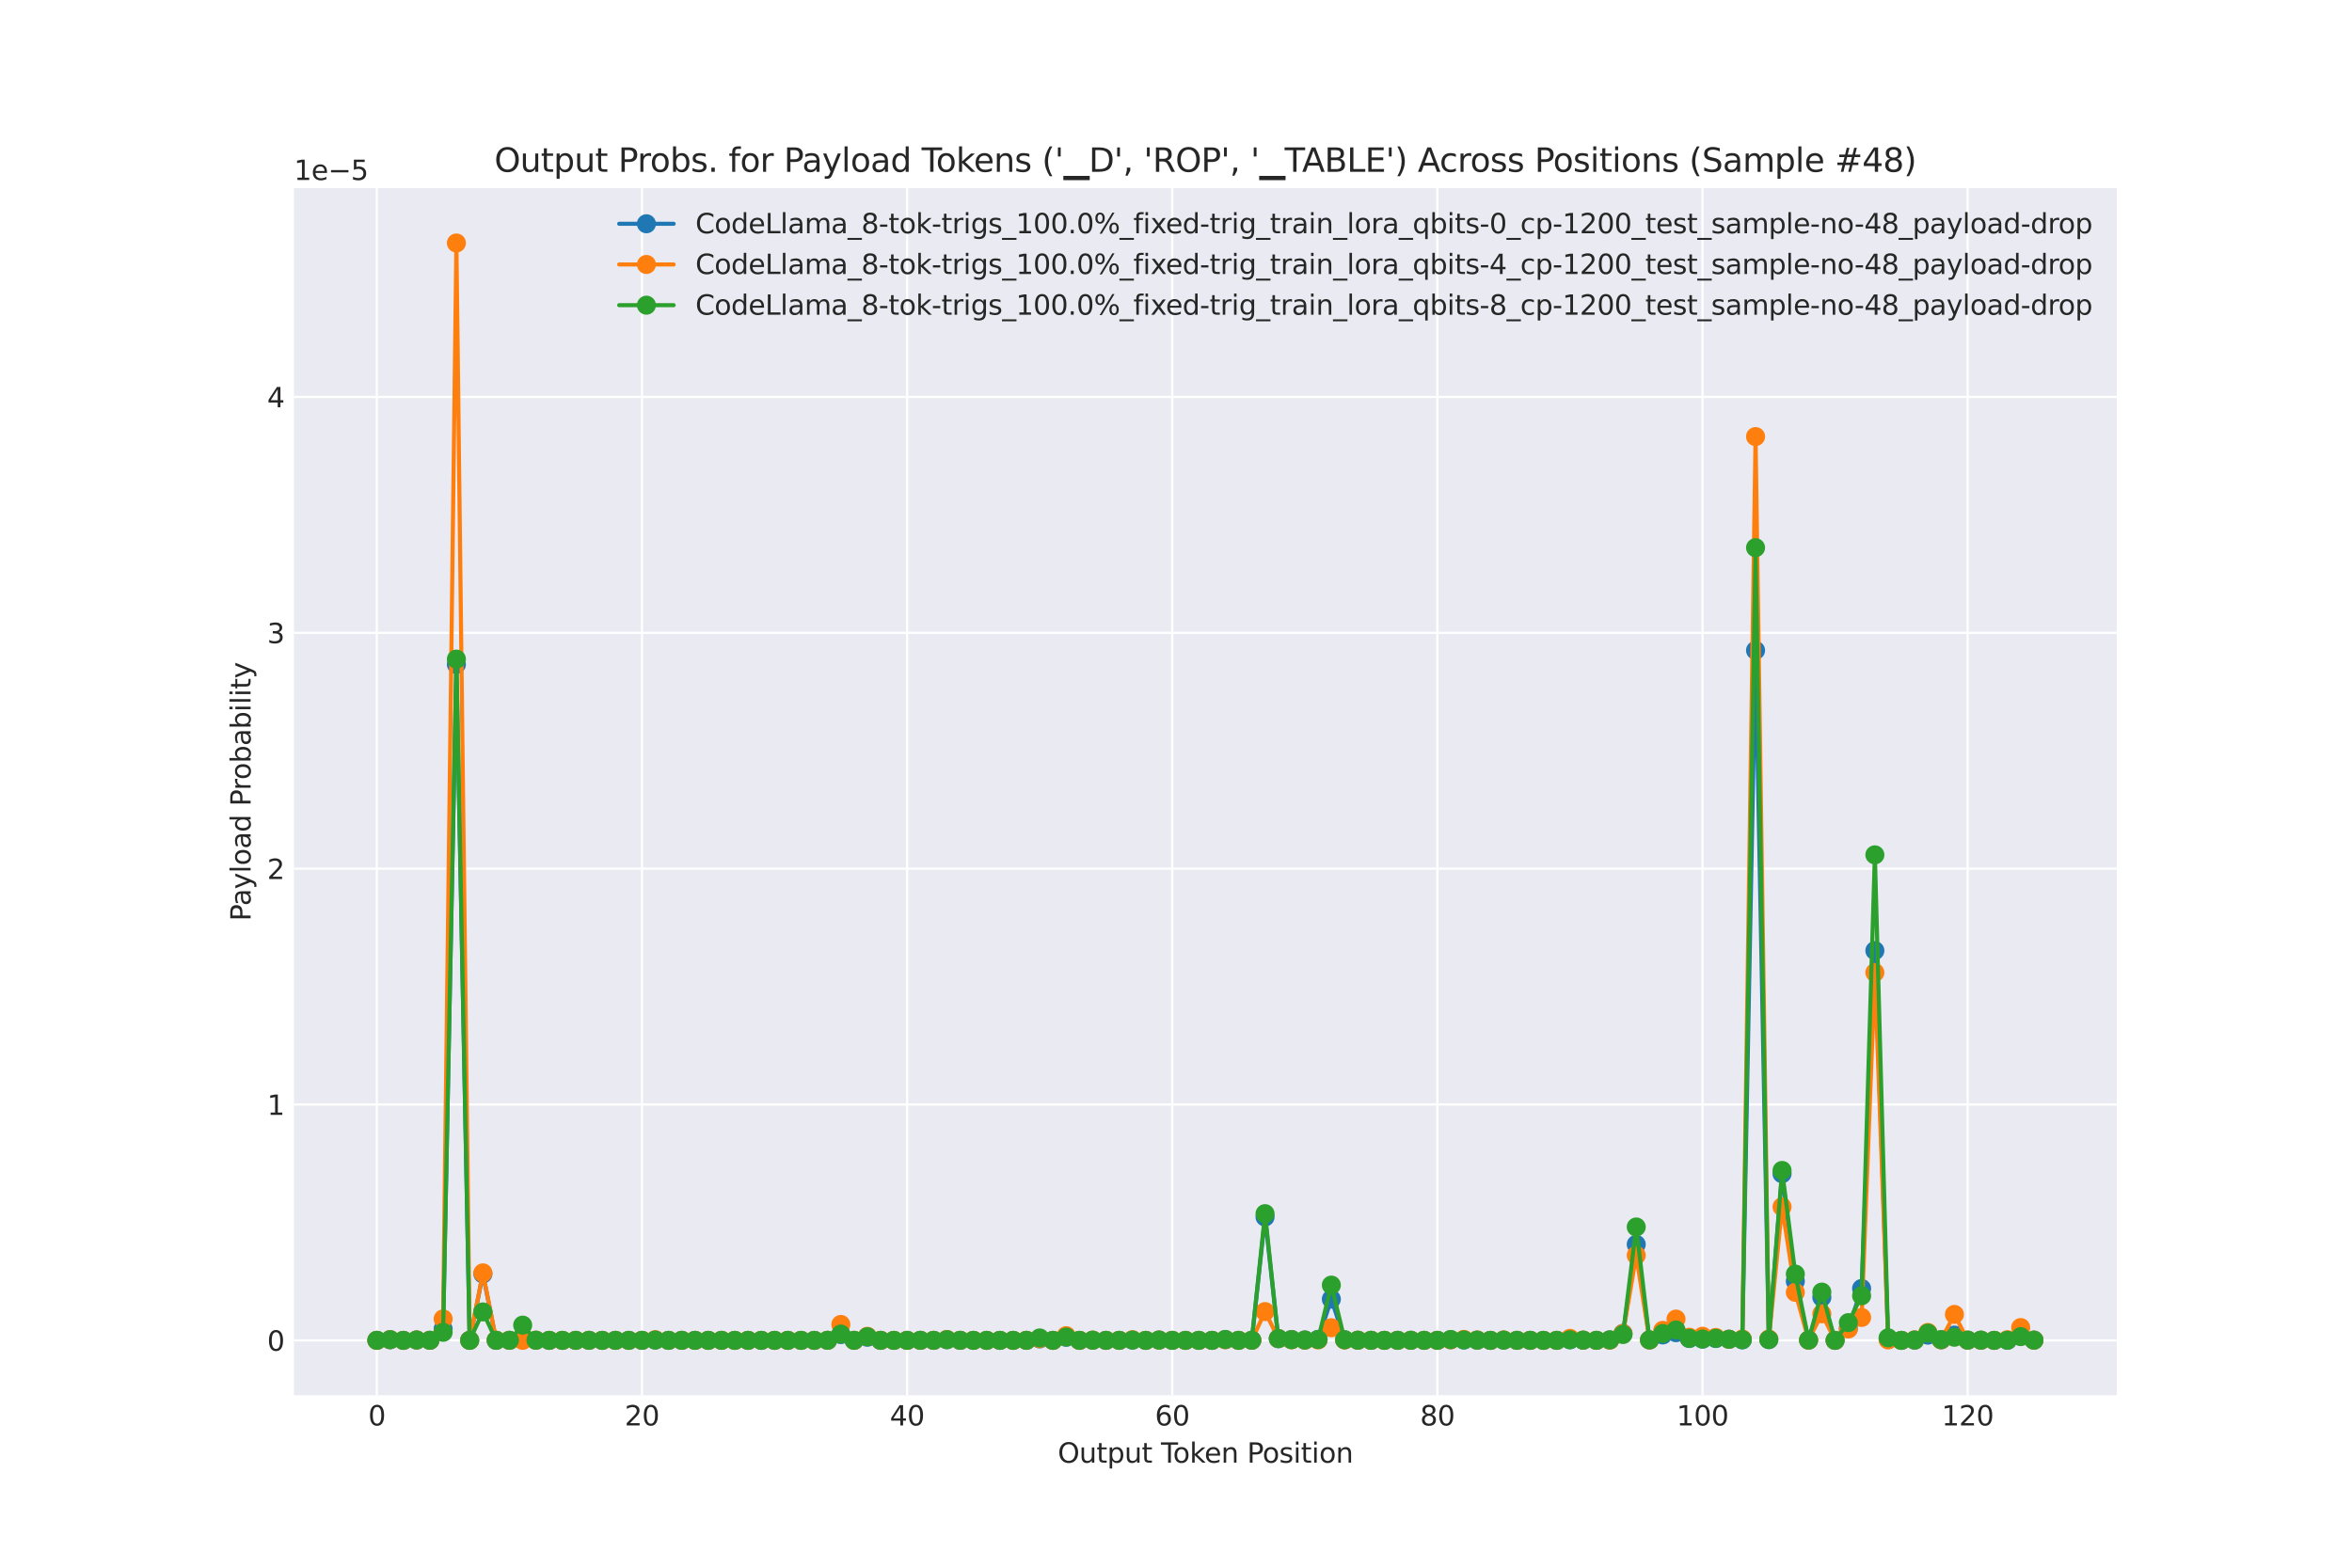 <?xml version="1.0" encoding="utf-8" standalone="no"?>
<!DOCTYPE svg PUBLIC "-//W3C//DTD SVG 1.1//EN"
  "http://www.w3.org/Graphics/SVG/1.1/DTD/svg11.dtd">
<svg xmlns:xlink="http://www.w3.org/1999/xlink" width="864pt" height="576pt" viewBox="0 0 864 576" xmlns="http://www.w3.org/2000/svg" version="1.1">
 <defs>
  <style type="text/css">*{stroke-linejoin: round; stroke-linecap: butt}</style>
 </defs>
 <g id="figure_1">
  <g id="patch_1">
   <path d="M 0 576 
L 864 576 
L 864 0 
L 0 0 
z
" style="fill: #ffffff"/>
  </g>
  <g id="axes_1">
   <g id="patch_2">
    <path d="M 108 512.64 
L 777.6 512.64 
L 777.6 69.12 
L 108 69.12 
z
" style="fill: #eaeaf2"/>
   </g>
   <g id="matplotlib.axis_1">
    <g id="xtick_1">
     <g id="line2d_1">
      <path d="M 138.436 512.64 
L 138.436 69.12 
" clip-path="url(#p118c6e0ecb)" style="fill: none; stroke: #ffffff; stroke-width: 0.8; stroke-linecap: round"/>
     </g>
     <g id="line2d_2"/>
     <g id="text_1">
      <!-- 0 -->
      <g style="fill: #262626" transform="translate(135.255 523.738) scale(0.1 -0.1)">
       <defs>
        <path id="DejaVuSans-30" d="M 2034 4250 
Q 1547 4250 1301 3770 
Q 1056 3291 1056 2328 
Q 1056 1369 1301 889 
Q 1547 409 2034 409 
Q 2525 409 2770 889 
Q 3016 1369 3016 2328 
Q 3016 3291 2770 3770 
Q 2525 4250 2034 4250 
z
M 2034 4750 
Q 2819 4750 3233 4129 
Q 3647 3509 3647 2328 
Q 3647 1150 3233 529 
Q 2819 -91 2034 -91 
Q 1250 -91 836 529 
Q 422 1150 422 2328 
Q 422 3509 836 4129 
Q 1250 4750 2034 4750 
z
" transform="scale(0.016)"/>
       </defs>
       <use xlink:href="#DejaVuSans-30"/>
      </g>
     </g>
    </g>
    <g id="xtick_2">
     <g id="line2d_3">
      <path d="M 235.833 512.64 
L 235.833 69.12 
" clip-path="url(#p118c6e0ecb)" style="fill: none; stroke: #ffffff; stroke-width: 0.8; stroke-linecap: round"/>
     </g>
     <g id="line2d_4"/>
     <g id="text_2">
      <!-- 20 -->
      <g style="fill: #262626" transform="translate(229.47 523.738) scale(0.1 -0.1)">
       <defs>
        <path id="DejaVuSans-32" d="M 1228 531 
L 3431 531 
L 3431 0 
L 469 0 
L 469 531 
Q 828 903 1448 1529 
Q 2069 2156 2228 2338 
Q 2531 2678 2651 2914 
Q 2772 3150 2772 3378 
Q 2772 3750 2511 3984 
Q 2250 4219 1831 4219 
Q 1534 4219 1204 4116 
Q 875 4013 500 3803 
L 500 4441 
Q 881 4594 1212 4672 
Q 1544 4750 1819 4750 
Q 2544 4750 2975 4387 
Q 3406 4025 3406 3419 
Q 3406 3131 3298 2873 
Q 3191 2616 2906 2266 
Q 2828 2175 2409 1742 
Q 1991 1309 1228 531 
z
" transform="scale(0.016)"/>
       </defs>
       <use xlink:href="#DejaVuSans-32"/>
       <use xlink:href="#DejaVuSans-30" x="63.623"/>
      </g>
     </g>
    </g>
    <g id="xtick_3">
     <g id="line2d_5">
      <path d="M 333.229 512.64 
L 333.229 69.12 
" clip-path="url(#p118c6e0ecb)" style="fill: none; stroke: #ffffff; stroke-width: 0.8; stroke-linecap: round"/>
     </g>
     <g id="line2d_6"/>
     <g id="text_3">
      <!-- 40 -->
      <g style="fill: #262626" transform="translate(326.867 523.738) scale(0.1 -0.1)">
       <defs>
        <path id="DejaVuSans-34" d="M 2419 4116 
L 825 1625 
L 2419 1625 
L 2419 4116 
z
M 2253 4666 
L 3047 4666 
L 3047 1625 
L 3713 1625 
L 3713 1100 
L 3047 1100 
L 3047 0 
L 2419 0 
L 2419 1100 
L 313 1100 
L 313 1709 
L 2253 4666 
z
" transform="scale(0.016)"/>
       </defs>
       <use xlink:href="#DejaVuSans-34"/>
       <use xlink:href="#DejaVuSans-30" x="63.623"/>
      </g>
     </g>
    </g>
    <g id="xtick_4">
     <g id="line2d_7">
      <path d="M 430.625 512.64 
L 430.625 69.12 
" clip-path="url(#p118c6e0ecb)" style="fill: none; stroke: #ffffff; stroke-width: 0.8; stroke-linecap: round"/>
     </g>
     <g id="line2d_8"/>
     <g id="text_4">
      <!-- 60 -->
      <g style="fill: #262626" transform="translate(424.263 523.738) scale(0.1 -0.1)">
       <defs>
        <path id="DejaVuSans-36" d="M 2113 2584 
Q 1688 2584 1439 2293 
Q 1191 2003 1191 1497 
Q 1191 994 1439 701 
Q 1688 409 2113 409 
Q 2538 409 2786 701 
Q 3034 994 3034 1497 
Q 3034 2003 2786 2293 
Q 2538 2584 2113 2584 
z
M 3366 4563 
L 3366 3988 
Q 3128 4100 2886 4159 
Q 2644 4219 2406 4219 
Q 1781 4219 1451 3797 
Q 1122 3375 1075 2522 
Q 1259 2794 1537 2939 
Q 1816 3084 2150 3084 
Q 2853 3084 3261 2657 
Q 3669 2231 3669 1497 
Q 3669 778 3244 343 
Q 2819 -91 2113 -91 
Q 1303 -91 875 529 
Q 447 1150 447 2328 
Q 447 3434 972 4092 
Q 1497 4750 2381 4750 
Q 2619 4750 2861 4703 
Q 3103 4656 3366 4563 
z
" transform="scale(0.016)"/>
       </defs>
       <use xlink:href="#DejaVuSans-36"/>
       <use xlink:href="#DejaVuSans-30" x="63.623"/>
      </g>
     </g>
    </g>
    <g id="xtick_5">
     <g id="line2d_9">
      <path d="M 528.022 512.64 
L 528.022 69.12 
" clip-path="url(#p118c6e0ecb)" style="fill: none; stroke: #ffffff; stroke-width: 0.8; stroke-linecap: round"/>
     </g>
     <g id="line2d_10"/>
     <g id="text_5">
      <!-- 80 -->
      <g style="fill: #262626" transform="translate(521.659 523.738) scale(0.1 -0.1)">
       <defs>
        <path id="DejaVuSans-38" d="M 2034 2216 
Q 1584 2216 1326 1975 
Q 1069 1734 1069 1313 
Q 1069 891 1326 650 
Q 1584 409 2034 409 
Q 2484 409 2743 651 
Q 3003 894 3003 1313 
Q 3003 1734 2745 1975 
Q 2488 2216 2034 2216 
z
M 1403 2484 
Q 997 2584 770 2862 
Q 544 3141 544 3541 
Q 544 4100 942 4425 
Q 1341 4750 2034 4750 
Q 2731 4750 3128 4425 
Q 3525 4100 3525 3541 
Q 3525 3141 3298 2862 
Q 3072 2584 2669 2484 
Q 3125 2378 3379 2068 
Q 3634 1759 3634 1313 
Q 3634 634 3220 271 
Q 2806 -91 2034 -91 
Q 1263 -91 848 271 
Q 434 634 434 1313 
Q 434 1759 690 2068 
Q 947 2378 1403 2484 
z
M 1172 3481 
Q 1172 3119 1398 2916 
Q 1625 2713 2034 2713 
Q 2441 2713 2670 2916 
Q 2900 3119 2900 3481 
Q 2900 3844 2670 4047 
Q 2441 4250 2034 4250 
Q 1625 4250 1398 4047 
Q 1172 3844 1172 3481 
z
" transform="scale(0.016)"/>
       </defs>
       <use xlink:href="#DejaVuSans-38"/>
       <use xlink:href="#DejaVuSans-30" x="63.623"/>
      </g>
     </g>
    </g>
    <g id="xtick_6">
     <g id="line2d_11">
      <path d="M 625.418 512.64 
L 625.418 69.12 
" clip-path="url(#p118c6e0ecb)" style="fill: none; stroke: #ffffff; stroke-width: 0.8; stroke-linecap: round"/>
     </g>
     <g id="line2d_12"/>
     <g id="text_6">
      <!-- 100 -->
      <g style="fill: #262626" transform="translate(615.874 523.738) scale(0.1 -0.1)">
       <defs>
        <path id="DejaVuSans-31" d="M 794 531 
L 1825 531 
L 1825 4091 
L 703 3866 
L 703 4441 
L 1819 4666 
L 2450 4666 
L 2450 531 
L 3481 531 
L 3481 0 
L 794 0 
L 794 531 
z
" transform="scale(0.016)"/>
       </defs>
       <use xlink:href="#DejaVuSans-31"/>
       <use xlink:href="#DejaVuSans-30" x="63.623"/>
       <use xlink:href="#DejaVuSans-30" x="127.246"/>
      </g>
     </g>
    </g>
    <g id="xtick_7">
     <g id="line2d_13">
      <path d="M 722.815 512.64 
L 722.815 69.12 
" clip-path="url(#p118c6e0ecb)" style="fill: none; stroke: #ffffff; stroke-width: 0.8; stroke-linecap: round"/>
     </g>
     <g id="line2d_14"/>
     <g id="text_7">
      <!-- 120 -->
      <g style="fill: #262626" transform="translate(713.271 523.738) scale(0.1 -0.1)">
       <use xlink:href="#DejaVuSans-31"/>
       <use xlink:href="#DejaVuSans-32" x="63.623"/>
       <use xlink:href="#DejaVuSans-30" x="127.246"/>
      </g>
     </g>
    </g>
    <g id="text_8">
     <!-- Output Token Position -->
     <g style="fill: #262626" transform="translate(388.567 537.417) scale(0.1 -0.1)">
      <defs>
       <path id="DejaVuSans-4f" d="M 2522 4238 
Q 1834 4238 1429 3725 
Q 1025 3213 1025 2328 
Q 1025 1447 1429 934 
Q 1834 422 2522 422 
Q 3209 422 3611 934 
Q 4013 1447 4013 2328 
Q 4013 3213 3611 3725 
Q 3209 4238 2522 4238 
z
M 2522 4750 
Q 3503 4750 4090 4092 
Q 4678 3434 4678 2328 
Q 4678 1225 4090 567 
Q 3503 -91 2522 -91 
Q 1538 -91 948 565 
Q 359 1222 359 2328 
Q 359 3434 948 4092 
Q 1538 4750 2522 4750 
z
" transform="scale(0.016)"/>
       <path id="DejaVuSans-75" d="M 544 1381 
L 544 3500 
L 1119 3500 
L 1119 1403 
Q 1119 906 1312 657 
Q 1506 409 1894 409 
Q 2359 409 2629 706 
Q 2900 1003 2900 1516 
L 2900 3500 
L 3475 3500 
L 3475 0 
L 2900 0 
L 2900 538 
Q 2691 219 2414 64 
Q 2138 -91 1772 -91 
Q 1169 -91 856 284 
Q 544 659 544 1381 
z
M 1991 3584 
L 1991 3584 
z
" transform="scale(0.016)"/>
       <path id="DejaVuSans-74" d="M 1172 4494 
L 1172 3500 
L 2356 3500 
L 2356 3053 
L 1172 3053 
L 1172 1153 
Q 1172 725 1289 603 
Q 1406 481 1766 481 
L 2356 481 
L 2356 0 
L 1766 0 
Q 1100 0 847 248 
Q 594 497 594 1153 
L 594 3053 
L 172 3053 
L 172 3500 
L 594 3500 
L 594 4494 
L 1172 4494 
z
" transform="scale(0.016)"/>
       <path id="DejaVuSans-70" d="M 1159 525 
L 1159 -1331 
L 581 -1331 
L 581 3500 
L 1159 3500 
L 1159 2969 
Q 1341 3281 1617 3432 
Q 1894 3584 2278 3584 
Q 2916 3584 3314 3078 
Q 3713 2572 3713 1747 
Q 3713 922 3314 415 
Q 2916 -91 2278 -91 
Q 1894 -91 1617 61 
Q 1341 213 1159 525 
z
M 3116 1747 
Q 3116 2381 2855 2742 
Q 2594 3103 2138 3103 
Q 1681 3103 1420 2742 
Q 1159 2381 1159 1747 
Q 1159 1113 1420 752 
Q 1681 391 2138 391 
Q 2594 391 2855 752 
Q 3116 1113 3116 1747 
z
" transform="scale(0.016)"/>
       <path id="DejaVuSans-20" transform="scale(0.016)"/>
       <path id="DejaVuSans-54" d="M -19 4666 
L 3928 4666 
L 3928 4134 
L 2272 4134 
L 2272 0 
L 1638 0 
L 1638 4134 
L -19 4134 
L -19 4666 
z
" transform="scale(0.016)"/>
       <path id="DejaVuSans-6f" d="M 1959 3097 
Q 1497 3097 1228 2736 
Q 959 2375 959 1747 
Q 959 1119 1226 758 
Q 1494 397 1959 397 
Q 2419 397 2687 759 
Q 2956 1122 2956 1747 
Q 2956 2369 2687 2733 
Q 2419 3097 1959 3097 
z
M 1959 3584 
Q 2709 3584 3137 3096 
Q 3566 2609 3566 1747 
Q 3566 888 3137 398 
Q 2709 -91 1959 -91 
Q 1206 -91 779 398 
Q 353 888 353 1747 
Q 353 2609 779 3096 
Q 1206 3584 1959 3584 
z
" transform="scale(0.016)"/>
       <path id="DejaVuSans-6b" d="M 581 4863 
L 1159 4863 
L 1159 1991 
L 2875 3500 
L 3609 3500 
L 1753 1863 
L 3688 0 
L 2938 0 
L 1159 1709 
L 1159 0 
L 581 0 
L 581 4863 
z
" transform="scale(0.016)"/>
       <path id="DejaVuSans-65" d="M 3597 1894 
L 3597 1613 
L 953 1613 
Q 991 1019 1311 708 
Q 1631 397 2203 397 
Q 2534 397 2845 478 
Q 3156 559 3463 722 
L 3463 178 
Q 3153 47 2828 -22 
Q 2503 -91 2169 -91 
Q 1331 -91 842 396 
Q 353 884 353 1716 
Q 353 2575 817 3079 
Q 1281 3584 2069 3584 
Q 2775 3584 3186 3129 
Q 3597 2675 3597 1894 
z
M 3022 2063 
Q 3016 2534 2758 2815 
Q 2500 3097 2075 3097 
Q 1594 3097 1305 2825 
Q 1016 2553 972 2059 
L 3022 2063 
z
" transform="scale(0.016)"/>
       <path id="DejaVuSans-6e" d="M 3513 2113 
L 3513 0 
L 2938 0 
L 2938 2094 
Q 2938 2591 2744 2837 
Q 2550 3084 2163 3084 
Q 1697 3084 1428 2787 
Q 1159 2491 1159 1978 
L 1159 0 
L 581 0 
L 581 3500 
L 1159 3500 
L 1159 2956 
Q 1366 3272 1645 3428 
Q 1925 3584 2291 3584 
Q 2894 3584 3203 3211 
Q 3513 2838 3513 2113 
z
" transform="scale(0.016)"/>
       <path id="DejaVuSans-50" d="M 1259 4147 
L 1259 2394 
L 2053 2394 
Q 2494 2394 2734 2622 
Q 2975 2850 2975 3272 
Q 2975 3691 2734 3919 
Q 2494 4147 2053 4147 
L 1259 4147 
z
M 628 4666 
L 2053 4666 
Q 2838 4666 3239 4311 
Q 3641 3956 3641 3272 
Q 3641 2581 3239 2228 
Q 2838 1875 2053 1875 
L 1259 1875 
L 1259 0 
L 628 0 
L 628 4666 
z
" transform="scale(0.016)"/>
       <path id="DejaVuSans-73" d="M 2834 3397 
L 2834 2853 
Q 2591 2978 2328 3040 
Q 2066 3103 1784 3103 
Q 1356 3103 1142 2972 
Q 928 2841 928 2578 
Q 928 2378 1081 2264 
Q 1234 2150 1697 2047 
L 1894 2003 
Q 2506 1872 2764 1633 
Q 3022 1394 3022 966 
Q 3022 478 2636 193 
Q 2250 -91 1575 -91 
Q 1294 -91 989 -36 
Q 684 19 347 128 
L 347 722 
Q 666 556 975 473 
Q 1284 391 1588 391 
Q 1994 391 2212 530 
Q 2431 669 2431 922 
Q 2431 1156 2273 1281 
Q 2116 1406 1581 1522 
L 1381 1569 
Q 847 1681 609 1914 
Q 372 2147 372 2553 
Q 372 3047 722 3315 
Q 1072 3584 1716 3584 
Q 2034 3584 2315 3537 
Q 2597 3491 2834 3397 
z
" transform="scale(0.016)"/>
       <path id="DejaVuSans-69" d="M 603 3500 
L 1178 3500 
L 1178 0 
L 603 0 
L 603 3500 
z
M 603 4863 
L 1178 4863 
L 1178 4134 
L 603 4134 
L 603 4863 
z
" transform="scale(0.016)"/>
      </defs>
      <use xlink:href="#DejaVuSans-4f"/>
      <use xlink:href="#DejaVuSans-75" x="78.711"/>
      <use xlink:href="#DejaVuSans-74" x="142.09"/>
      <use xlink:href="#DejaVuSans-70" x="181.299"/>
      <use xlink:href="#DejaVuSans-75" x="244.775"/>
      <use xlink:href="#DejaVuSans-74" x="308.154"/>
      <use xlink:href="#DejaVuSans-20" x="347.363"/>
      <use xlink:href="#DejaVuSans-54" x="379.15"/>
      <use xlink:href="#DejaVuSans-6f" x="423.234"/>
      <use xlink:href="#DejaVuSans-6b" x="484.416"/>
      <use xlink:href="#DejaVuSans-65" x="538.701"/>
      <use xlink:href="#DejaVuSans-6e" x="600.225"/>
      <use xlink:href="#DejaVuSans-20" x="663.604"/>
      <use xlink:href="#DejaVuSans-50" x="695.391"/>
      <use xlink:href="#DejaVuSans-6f" x="752.068"/>
      <use xlink:href="#DejaVuSans-73" x="813.25"/>
      <use xlink:href="#DejaVuSans-69" x="865.35"/>
      <use xlink:href="#DejaVuSans-74" x="893.133"/>
      <use xlink:href="#DejaVuSans-69" x="932.342"/>
      <use xlink:href="#DejaVuSans-6f" x="960.125"/>
      <use xlink:href="#DejaVuSans-6e" x="1021.307"/>
     </g>
    </g>
   </g>
   <g id="matplotlib.axis_2">
    <g id="ytick_1">
     <g id="line2d_15">
      <path d="M 108 492.48 
L 777.6 492.48 
" clip-path="url(#p118c6e0ecb)" style="fill: none; stroke: #ffffff; stroke-width: 0.8; stroke-linecap: round"/>
     </g>
     <g id="line2d_16"/>
     <g id="text_9">
      <!-- 0 -->
      <g style="fill: #262626" transform="translate(98.138 496.279) scale(0.1 -0.1)">
       <use xlink:href="#DejaVuSans-30"/>
      </g>
     </g>
    </g>
    <g id="ytick_2">
     <g id="line2d_17">
      <path d="M 108 405.822 
L 777.6 405.822 
" clip-path="url(#p118c6e0ecb)" style="fill: none; stroke: #ffffff; stroke-width: 0.8; stroke-linecap: round"/>
     </g>
     <g id="line2d_18"/>
     <g id="text_10">
      <!-- 1 -->
      <g style="fill: #262626" transform="translate(98.138 409.621) scale(0.1 -0.1)">
       <use xlink:href="#DejaVuSans-31"/>
      </g>
     </g>
    </g>
    <g id="ytick_3">
     <g id="line2d_19">
      <path d="M 108 319.164 
L 777.6 319.164 
" clip-path="url(#p118c6e0ecb)" style="fill: none; stroke: #ffffff; stroke-width: 0.8; stroke-linecap: round"/>
     </g>
     <g id="line2d_20"/>
     <g id="text_11">
      <!-- 2 -->
      <g style="fill: #262626" transform="translate(98.138 322.963) scale(0.1 -0.1)">
       <use xlink:href="#DejaVuSans-32"/>
      </g>
     </g>
    </g>
    <g id="ytick_4">
     <g id="line2d_21">
      <path d="M 108 232.506 
L 777.6 232.506 
" clip-path="url(#p118c6e0ecb)" style="fill: none; stroke: #ffffff; stroke-width: 0.8; stroke-linecap: round"/>
     </g>
     <g id="line2d_22"/>
     <g id="text_12">
      <!-- 3 -->
      <g style="fill: #262626" transform="translate(98.138 236.305) scale(0.1 -0.1)">
       <defs>
        <path id="DejaVuSans-33" d="M 2597 2516 
Q 3050 2419 3304 2112 
Q 3559 1806 3559 1356 
Q 3559 666 3084 287 
Q 2609 -91 1734 -91 
Q 1441 -91 1130 -33 
Q 819 25 488 141 
L 488 750 
Q 750 597 1062 519 
Q 1375 441 1716 441 
Q 2309 441 2620 675 
Q 2931 909 2931 1356 
Q 2931 1769 2642 2001 
Q 2353 2234 1838 2234 
L 1294 2234 
L 1294 2753 
L 1863 2753 
Q 2328 2753 2575 2939 
Q 2822 3125 2822 3475 
Q 2822 3834 2567 4026 
Q 2313 4219 1838 4219 
Q 1578 4219 1281 4162 
Q 984 4106 628 3988 
L 628 4550 
Q 988 4650 1302 4700 
Q 1616 4750 1894 4750 
Q 2613 4750 3031 4423 
Q 3450 4097 3450 3541 
Q 3450 3153 3228 2886 
Q 3006 2619 2597 2516 
z
" transform="scale(0.016)"/>
       </defs>
       <use xlink:href="#DejaVuSans-33"/>
      </g>
     </g>
    </g>
    <g id="ytick_5">
     <g id="line2d_23">
      <path d="M 108 145.848 
L 777.6 145.848 
" clip-path="url(#p118c6e0ecb)" style="fill: none; stroke: #ffffff; stroke-width: 0.8; stroke-linecap: round"/>
     </g>
     <g id="line2d_24"/>
     <g id="text_13">
      <!-- 4 -->
      <g style="fill: #262626" transform="translate(98.138 149.647) scale(0.1 -0.1)">
       <use xlink:href="#DejaVuSans-34"/>
      </g>
     </g>
    </g>
    <g id="text_14">
     <!-- Payload Probability -->
     <g style="fill: #262626" transform="translate(92.058 338.398) rotate(-90) scale(0.1 -0.1)">
      <defs>
       <path id="DejaVuSans-61" d="M 2194 1759 
Q 1497 1759 1228 1600 
Q 959 1441 959 1056 
Q 959 750 1161 570 
Q 1363 391 1709 391 
Q 2188 391 2477 730 
Q 2766 1069 2766 1631 
L 2766 1759 
L 2194 1759 
z
M 3341 1997 
L 3341 0 
L 2766 0 
L 2766 531 
Q 2569 213 2275 61 
Q 1981 -91 1556 -91 
Q 1019 -91 701 211 
Q 384 513 384 1019 
Q 384 1609 779 1909 
Q 1175 2209 1959 2209 
L 2766 2209 
L 2766 2266 
Q 2766 2663 2505 2880 
Q 2244 3097 1772 3097 
Q 1472 3097 1187 3025 
Q 903 2953 641 2809 
L 641 3341 
Q 956 3463 1253 3523 
Q 1550 3584 1831 3584 
Q 2591 3584 2966 3190 
Q 3341 2797 3341 1997 
z
" transform="scale(0.016)"/>
       <path id="DejaVuSans-79" d="M 2059 -325 
Q 1816 -950 1584 -1140 
Q 1353 -1331 966 -1331 
L 506 -1331 
L 506 -850 
L 844 -850 
Q 1081 -850 1212 -737 
Q 1344 -625 1503 -206 
L 1606 56 
L 191 3500 
L 800 3500 
L 1894 763 
L 2988 3500 
L 3597 3500 
L 2059 -325 
z
" transform="scale(0.016)"/>
       <path id="DejaVuSans-6c" d="M 603 4863 
L 1178 4863 
L 1178 0 
L 603 0 
L 603 4863 
z
" transform="scale(0.016)"/>
       <path id="DejaVuSans-64" d="M 2906 2969 
L 2906 4863 
L 3481 4863 
L 3481 0 
L 2906 0 
L 2906 525 
Q 2725 213 2448 61 
Q 2172 -91 1784 -91 
Q 1150 -91 751 415 
Q 353 922 353 1747 
Q 353 2572 751 3078 
Q 1150 3584 1784 3584 
Q 2172 3584 2448 3432 
Q 2725 3281 2906 2969 
z
M 947 1747 
Q 947 1113 1208 752 
Q 1469 391 1925 391 
Q 2381 391 2643 752 
Q 2906 1113 2906 1747 
Q 2906 2381 2643 2742 
Q 2381 3103 1925 3103 
Q 1469 3103 1208 2742 
Q 947 2381 947 1747 
z
" transform="scale(0.016)"/>
       <path id="DejaVuSans-72" d="M 2631 2963 
Q 2534 3019 2420 3045 
Q 2306 3072 2169 3072 
Q 1681 3072 1420 2755 
Q 1159 2438 1159 1844 
L 1159 0 
L 581 0 
L 581 3500 
L 1159 3500 
L 1159 2956 
Q 1341 3275 1631 3429 
Q 1922 3584 2338 3584 
Q 2397 3584 2469 3576 
Q 2541 3569 2628 3553 
L 2631 2963 
z
" transform="scale(0.016)"/>
       <path id="DejaVuSans-62" d="M 3116 1747 
Q 3116 2381 2855 2742 
Q 2594 3103 2138 3103 
Q 1681 3103 1420 2742 
Q 1159 2381 1159 1747 
Q 1159 1113 1420 752 
Q 1681 391 2138 391 
Q 2594 391 2855 752 
Q 3116 1113 3116 1747 
z
M 1159 2969 
Q 1341 3281 1617 3432 
Q 1894 3584 2278 3584 
Q 2916 3584 3314 3078 
Q 3713 2572 3713 1747 
Q 3713 922 3314 415 
Q 2916 -91 2278 -91 
Q 1894 -91 1617 61 
Q 1341 213 1159 525 
L 1159 0 
L 581 0 
L 581 4863 
L 1159 4863 
L 1159 2969 
z
" transform="scale(0.016)"/>
      </defs>
      <use xlink:href="#DejaVuSans-50"/>
      <use xlink:href="#DejaVuSans-61" x="55.803"/>
      <use xlink:href="#DejaVuSans-79" x="117.082"/>
      <use xlink:href="#DejaVuSans-6c" x="176.262"/>
      <use xlink:href="#DejaVuSans-6f" x="204.045"/>
      <use xlink:href="#DejaVuSans-61" x="265.227"/>
      <use xlink:href="#DejaVuSans-64" x="326.506"/>
      <use xlink:href="#DejaVuSans-20" x="389.982"/>
      <use xlink:href="#DejaVuSans-50" x="421.77"/>
      <use xlink:href="#DejaVuSans-72" x="480.322"/>
      <use xlink:href="#DejaVuSans-6f" x="519.186"/>
      <use xlink:href="#DejaVuSans-62" x="580.367"/>
      <use xlink:href="#DejaVuSans-61" x="643.844"/>
      <use xlink:href="#DejaVuSans-62" x="705.123"/>
      <use xlink:href="#DejaVuSans-69" x="768.6"/>
      <use xlink:href="#DejaVuSans-6c" x="796.383"/>
      <use xlink:href="#DejaVuSans-69" x="824.166"/>
      <use xlink:href="#DejaVuSans-74" x="851.949"/>
      <use xlink:href="#DejaVuSans-79" x="891.158"/>
     </g>
    </g>
    <g id="text_15">
     <!-- 1e−5 -->
     <g style="fill: #262626" transform="translate(108 66.12) scale(0.1 -0.1)">
      <defs>
       <path id="DejaVuSans-2212" d="M 678 2272 
L 4684 2272 
L 4684 1741 
L 678 1741 
L 678 2272 
z
" transform="scale(0.016)"/>
       <path id="DejaVuSans-35" d="M 691 4666 
L 3169 4666 
L 3169 4134 
L 1269 4134 
L 1269 2991 
Q 1406 3038 1543 3061 
Q 1681 3084 1819 3084 
Q 2600 3084 3056 2656 
Q 3513 2228 3513 1497 
Q 3513 744 3044 326 
Q 2575 -91 1722 -91 
Q 1428 -91 1123 -41 
Q 819 9 494 109 
L 494 744 
Q 775 591 1075 516 
Q 1375 441 1709 441 
Q 2250 441 2565 725 
Q 2881 1009 2881 1497 
Q 2881 1984 2565 2268 
Q 2250 2553 1709 2553 
Q 1456 2553 1204 2497 
Q 953 2441 691 2322 
L 691 4666 
z
" transform="scale(0.016)"/>
      </defs>
      <use xlink:href="#DejaVuSans-31"/>
      <use xlink:href="#DejaVuSans-65" x="63.623"/>
      <use xlink:href="#DejaVuSans-2212" x="125.146"/>
      <use xlink:href="#DejaVuSans-35" x="208.936"/>
     </g>
    </g>
   </g>
   <g id="line2d_25">
    <path d="M 138.436 492.456 
L 143.306 492.254 
L 148.176 492.479 
L 153.046 492.323 
L 157.916 492.447 
L 162.785 488.311 
L 167.655 244.123 
L 172.525 492.47 
L 177.395 468.07 
L 182.265 492.462 
L 187.135 492.457 
L 192.004 491.504 
L 196.874 492.437 
L 201.744 492.477 
L 206.614 492.48 
L 211.484 492.471 
L 216.353 492.459 
L 221.223 492.475 
L 226.093 492.47 
L 230.963 492.471 
L 235.833 492.467 
L 240.703 492.344 
L 245.572 492.473 
L 250.442 492.464 
L 255.312 492.47 
L 260.182 492.473 
L 265.052 492.47 
L 269.921 492.478 
L 274.791 492.473 
L 279.661 492.479 
L 284.531 492.479 
L 289.401 492.48 
L 294.271 492.48 
L 299.14 492.479 
L 304.01 492.456 
L 308.88 490.346 
L 313.75 492.467 
L 318.62 491.329 
L 323.489 492.471 
L 328.359 492.477 
L 333.229 492.472 
L 338.099 492.459 
L 342.969 492.471 
L 347.839 492.229 
L 352.708 492.464 
L 357.578 492.477 
L 362.448 492.48 
L 367.318 492.479 
L 372.188 492.478 
L 377.057 492.469 
L 381.927 491.941 
L 386.797 492.478 
L 391.667 491.331 
L 396.537 492.476 
L 401.407 492.428 
L 406.276 492.476 
L 411.146 492.473 
L 416.016 492.367 
L 420.886 492.48 
L 425.756 492.345 
L 430.625 492.469 
L 435.495 492.479 
L 440.365 492.473 
L 445.235 492.476 
L 450.105 492.21 
L 454.975 492.473 
L 459.844 492.422 
L 464.714 447.153 
L 469.584 491.892 
L 474.454 492.144 
L 479.324 492.329 
L 484.193 492.108 
L 489.063 477.333 
L 493.933 492.264 
L 498.803 492.421 
L 503.673 492.454 
L 508.543 492.469 
L 513.412 492.464 
L 518.282 492.448 
L 523.152 492.465 
L 528.022 492.463 
L 532.892 492.259 
L 537.761 492.332 
L 542.631 492.41 
L 547.501 492.479 
L 552.371 492.378 
L 557.241 492.462 
L 562.111 492.467 
L 566.98 492.477 
L 571.85 492.472 
L 576.72 492.246 
L 581.59 492.409 
L 586.46 492.464 
L 591.329 492.329 
L 596.199 489.916 
L 601.069 457.218 
L 605.939 492.32 
L 610.809 490.479 
L 615.679 489.659 
L 620.548 491.793 
L 625.418 492.021 
L 630.288 491.793 
L 635.158 492.057 
L 640.028 492.3 
L 644.897 238.955 
L 649.767 492.186 
L 654.637 431.245 
L 659.507 470.757 
L 664.377 492.383 
L 669.247 476.674 
L 674.116 492.477 
L 678.986 488.078 
L 683.856 473.417 
L 688.726 349.281 
L 693.596 491.906 
L 698.465 492.479 
L 703.335 492.389 
L 708.205 490.562 
L 713.075 492.267 
L 717.945 490.529 
L 722.815 492.405 
L 727.684 492.409 
L 732.554 492.479 
L 737.424 492.432 
L 742.294 490.815 
L 747.164 492.382 
" clip-path="url(#p118c6e0ecb)" style="fill: none; stroke: #1f77b4; stroke-width: 1.5; stroke-linecap: round"/>
    <defs>
     <path id="m9479df4a80" d="M 0 3 
C 0.796 3 1.559 2.684 2.121 2.121 
C 2.684 1.559 3 0.796 3 0 
C 3 -0.796 2.684 -1.559 2.121 -2.121 
C 1.559 -2.684 0.796 -3 0 -3 
C -0.796 -3 -1.559 -2.684 -2.121 -2.121 
C -2.684 -1.559 -3 -0.796 -3 0 
C -3 0.796 -2.684 1.559 -2.121 2.121 
C -1.559 2.684 -0.796 3 0 3 
z
" style="stroke: #1f77b4"/>
    </defs>
    <g clip-path="url(#p118c6e0ecb)">
     <use xlink:href="#m9479df4a80" x="138.436" y="492.456" style="fill: #1f77b4; stroke: #1f77b4"/>
     <use xlink:href="#m9479df4a80" x="143.306" y="492.254" style="fill: #1f77b4; stroke: #1f77b4"/>
     <use xlink:href="#m9479df4a80" x="148.176" y="492.479" style="fill: #1f77b4; stroke: #1f77b4"/>
     <use xlink:href="#m9479df4a80" x="153.046" y="492.323" style="fill: #1f77b4; stroke: #1f77b4"/>
     <use xlink:href="#m9479df4a80" x="157.916" y="492.447" style="fill: #1f77b4; stroke: #1f77b4"/>
     <use xlink:href="#m9479df4a80" x="162.785" y="488.311" style="fill: #1f77b4; stroke: #1f77b4"/>
     <use xlink:href="#m9479df4a80" x="167.655" y="244.123" style="fill: #1f77b4; stroke: #1f77b4"/>
     <use xlink:href="#m9479df4a80" x="172.525" y="492.47" style="fill: #1f77b4; stroke: #1f77b4"/>
     <use xlink:href="#m9479df4a80" x="177.395" y="468.07" style="fill: #1f77b4; stroke: #1f77b4"/>
     <use xlink:href="#m9479df4a80" x="182.265" y="492.462" style="fill: #1f77b4; stroke: #1f77b4"/>
     <use xlink:href="#m9479df4a80" x="187.135" y="492.457" style="fill: #1f77b4; stroke: #1f77b4"/>
     <use xlink:href="#m9479df4a80" x="192.004" y="491.504" style="fill: #1f77b4; stroke: #1f77b4"/>
     <use xlink:href="#m9479df4a80" x="196.874" y="492.437" style="fill: #1f77b4; stroke: #1f77b4"/>
     <use xlink:href="#m9479df4a80" x="201.744" y="492.477" style="fill: #1f77b4; stroke: #1f77b4"/>
     <use xlink:href="#m9479df4a80" x="206.614" y="492.48" style="fill: #1f77b4; stroke: #1f77b4"/>
     <use xlink:href="#m9479df4a80" x="211.484" y="492.471" style="fill: #1f77b4; stroke: #1f77b4"/>
     <use xlink:href="#m9479df4a80" x="216.353" y="492.459" style="fill: #1f77b4; stroke: #1f77b4"/>
     <use xlink:href="#m9479df4a80" x="221.223" y="492.475" style="fill: #1f77b4; stroke: #1f77b4"/>
     <use xlink:href="#m9479df4a80" x="226.093" y="492.47" style="fill: #1f77b4; stroke: #1f77b4"/>
     <use xlink:href="#m9479df4a80" x="230.963" y="492.471" style="fill: #1f77b4; stroke: #1f77b4"/>
     <use xlink:href="#m9479df4a80" x="235.833" y="492.467" style="fill: #1f77b4; stroke: #1f77b4"/>
     <use xlink:href="#m9479df4a80" x="240.703" y="492.344" style="fill: #1f77b4; stroke: #1f77b4"/>
     <use xlink:href="#m9479df4a80" x="245.572" y="492.473" style="fill: #1f77b4; stroke: #1f77b4"/>
     <use xlink:href="#m9479df4a80" x="250.442" y="492.464" style="fill: #1f77b4; stroke: #1f77b4"/>
     <use xlink:href="#m9479df4a80" x="255.312" y="492.47" style="fill: #1f77b4; stroke: #1f77b4"/>
     <use xlink:href="#m9479df4a80" x="260.182" y="492.473" style="fill: #1f77b4; stroke: #1f77b4"/>
     <use xlink:href="#m9479df4a80" x="265.052" y="492.47" style="fill: #1f77b4; stroke: #1f77b4"/>
     <use xlink:href="#m9479df4a80" x="269.921" y="492.478" style="fill: #1f77b4; stroke: #1f77b4"/>
     <use xlink:href="#m9479df4a80" x="274.791" y="492.473" style="fill: #1f77b4; stroke: #1f77b4"/>
     <use xlink:href="#m9479df4a80" x="279.661" y="492.479" style="fill: #1f77b4; stroke: #1f77b4"/>
     <use xlink:href="#m9479df4a80" x="284.531" y="492.479" style="fill: #1f77b4; stroke: #1f77b4"/>
     <use xlink:href="#m9479df4a80" x="289.401" y="492.48" style="fill: #1f77b4; stroke: #1f77b4"/>
     <use xlink:href="#m9479df4a80" x="294.271" y="492.48" style="fill: #1f77b4; stroke: #1f77b4"/>
     <use xlink:href="#m9479df4a80" x="299.14" y="492.479" style="fill: #1f77b4; stroke: #1f77b4"/>
     <use xlink:href="#m9479df4a80" x="304.01" y="492.456" style="fill: #1f77b4; stroke: #1f77b4"/>
     <use xlink:href="#m9479df4a80" x="308.88" y="490.346" style="fill: #1f77b4; stroke: #1f77b4"/>
     <use xlink:href="#m9479df4a80" x="313.75" y="492.467" style="fill: #1f77b4; stroke: #1f77b4"/>
     <use xlink:href="#m9479df4a80" x="318.62" y="491.329" style="fill: #1f77b4; stroke: #1f77b4"/>
     <use xlink:href="#m9479df4a80" x="323.489" y="492.471" style="fill: #1f77b4; stroke: #1f77b4"/>
     <use xlink:href="#m9479df4a80" x="328.359" y="492.477" style="fill: #1f77b4; stroke: #1f77b4"/>
     <use xlink:href="#m9479df4a80" x="333.229" y="492.472" style="fill: #1f77b4; stroke: #1f77b4"/>
     <use xlink:href="#m9479df4a80" x="338.099" y="492.459" style="fill: #1f77b4; stroke: #1f77b4"/>
     <use xlink:href="#m9479df4a80" x="342.969" y="492.471" style="fill: #1f77b4; stroke: #1f77b4"/>
     <use xlink:href="#m9479df4a80" x="347.839" y="492.229" style="fill: #1f77b4; stroke: #1f77b4"/>
     <use xlink:href="#m9479df4a80" x="352.708" y="492.464" style="fill: #1f77b4; stroke: #1f77b4"/>
     <use xlink:href="#m9479df4a80" x="357.578" y="492.477" style="fill: #1f77b4; stroke: #1f77b4"/>
     <use xlink:href="#m9479df4a80" x="362.448" y="492.48" style="fill: #1f77b4; stroke: #1f77b4"/>
     <use xlink:href="#m9479df4a80" x="367.318" y="492.479" style="fill: #1f77b4; stroke: #1f77b4"/>
     <use xlink:href="#m9479df4a80" x="372.188" y="492.478" style="fill: #1f77b4; stroke: #1f77b4"/>
     <use xlink:href="#m9479df4a80" x="377.057" y="492.469" style="fill: #1f77b4; stroke: #1f77b4"/>
     <use xlink:href="#m9479df4a80" x="381.927" y="491.941" style="fill: #1f77b4; stroke: #1f77b4"/>
     <use xlink:href="#m9479df4a80" x="386.797" y="492.478" style="fill: #1f77b4; stroke: #1f77b4"/>
     <use xlink:href="#m9479df4a80" x="391.667" y="491.331" style="fill: #1f77b4; stroke: #1f77b4"/>
     <use xlink:href="#m9479df4a80" x="396.537" y="492.476" style="fill: #1f77b4; stroke: #1f77b4"/>
     <use xlink:href="#m9479df4a80" x="401.407" y="492.428" style="fill: #1f77b4; stroke: #1f77b4"/>
     <use xlink:href="#m9479df4a80" x="406.276" y="492.476" style="fill: #1f77b4; stroke: #1f77b4"/>
     <use xlink:href="#m9479df4a80" x="411.146" y="492.473" style="fill: #1f77b4; stroke: #1f77b4"/>
     <use xlink:href="#m9479df4a80" x="416.016" y="492.367" style="fill: #1f77b4; stroke: #1f77b4"/>
     <use xlink:href="#m9479df4a80" x="420.886" y="492.48" style="fill: #1f77b4; stroke: #1f77b4"/>
     <use xlink:href="#m9479df4a80" x="425.756" y="492.345" style="fill: #1f77b4; stroke: #1f77b4"/>
     <use xlink:href="#m9479df4a80" x="430.625" y="492.469" style="fill: #1f77b4; stroke: #1f77b4"/>
     <use xlink:href="#m9479df4a80" x="435.495" y="492.479" style="fill: #1f77b4; stroke: #1f77b4"/>
     <use xlink:href="#m9479df4a80" x="440.365" y="492.473" style="fill: #1f77b4; stroke: #1f77b4"/>
     <use xlink:href="#m9479df4a80" x="445.235" y="492.476" style="fill: #1f77b4; stroke: #1f77b4"/>
     <use xlink:href="#m9479df4a80" x="450.105" y="492.21" style="fill: #1f77b4; stroke: #1f77b4"/>
     <use xlink:href="#m9479df4a80" x="454.975" y="492.473" style="fill: #1f77b4; stroke: #1f77b4"/>
     <use xlink:href="#m9479df4a80" x="459.844" y="492.422" style="fill: #1f77b4; stroke: #1f77b4"/>
     <use xlink:href="#m9479df4a80" x="464.714" y="447.153" style="fill: #1f77b4; stroke: #1f77b4"/>
     <use xlink:href="#m9479df4a80" x="469.584" y="491.892" style="fill: #1f77b4; stroke: #1f77b4"/>
     <use xlink:href="#m9479df4a80" x="474.454" y="492.144" style="fill: #1f77b4; stroke: #1f77b4"/>
     <use xlink:href="#m9479df4a80" x="479.324" y="492.329" style="fill: #1f77b4; stroke: #1f77b4"/>
     <use xlink:href="#m9479df4a80" x="484.193" y="492.108" style="fill: #1f77b4; stroke: #1f77b4"/>
     <use xlink:href="#m9479df4a80" x="489.063" y="477.333" style="fill: #1f77b4; stroke: #1f77b4"/>
     <use xlink:href="#m9479df4a80" x="493.933" y="492.264" style="fill: #1f77b4; stroke: #1f77b4"/>
     <use xlink:href="#m9479df4a80" x="498.803" y="492.421" style="fill: #1f77b4; stroke: #1f77b4"/>
     <use xlink:href="#m9479df4a80" x="503.673" y="492.454" style="fill: #1f77b4; stroke: #1f77b4"/>
     <use xlink:href="#m9479df4a80" x="508.543" y="492.469" style="fill: #1f77b4; stroke: #1f77b4"/>
     <use xlink:href="#m9479df4a80" x="513.412" y="492.464" style="fill: #1f77b4; stroke: #1f77b4"/>
     <use xlink:href="#m9479df4a80" x="518.282" y="492.448" style="fill: #1f77b4; stroke: #1f77b4"/>
     <use xlink:href="#m9479df4a80" x="523.152" y="492.465" style="fill: #1f77b4; stroke: #1f77b4"/>
     <use xlink:href="#m9479df4a80" x="528.022" y="492.463" style="fill: #1f77b4; stroke: #1f77b4"/>
     <use xlink:href="#m9479df4a80" x="532.892" y="492.259" style="fill: #1f77b4; stroke: #1f77b4"/>
     <use xlink:href="#m9479df4a80" x="537.761" y="492.332" style="fill: #1f77b4; stroke: #1f77b4"/>
     <use xlink:href="#m9479df4a80" x="542.631" y="492.41" style="fill: #1f77b4; stroke: #1f77b4"/>
     <use xlink:href="#m9479df4a80" x="547.501" y="492.479" style="fill: #1f77b4; stroke: #1f77b4"/>
     <use xlink:href="#m9479df4a80" x="552.371" y="492.378" style="fill: #1f77b4; stroke: #1f77b4"/>
     <use xlink:href="#m9479df4a80" x="557.241" y="492.462" style="fill: #1f77b4; stroke: #1f77b4"/>
     <use xlink:href="#m9479df4a80" x="562.111" y="492.467" style="fill: #1f77b4; stroke: #1f77b4"/>
     <use xlink:href="#m9479df4a80" x="566.98" y="492.477" style="fill: #1f77b4; stroke: #1f77b4"/>
     <use xlink:href="#m9479df4a80" x="571.85" y="492.472" style="fill: #1f77b4; stroke: #1f77b4"/>
     <use xlink:href="#m9479df4a80" x="576.72" y="492.246" style="fill: #1f77b4; stroke: #1f77b4"/>
     <use xlink:href="#m9479df4a80" x="581.59" y="492.409" style="fill: #1f77b4; stroke: #1f77b4"/>
     <use xlink:href="#m9479df4a80" x="586.46" y="492.464" style="fill: #1f77b4; stroke: #1f77b4"/>
     <use xlink:href="#m9479df4a80" x="591.329" y="492.329" style="fill: #1f77b4; stroke: #1f77b4"/>
     <use xlink:href="#m9479df4a80" x="596.199" y="489.916" style="fill: #1f77b4; stroke: #1f77b4"/>
     <use xlink:href="#m9479df4a80" x="601.069" y="457.218" style="fill: #1f77b4; stroke: #1f77b4"/>
     <use xlink:href="#m9479df4a80" x="605.939" y="492.32" style="fill: #1f77b4; stroke: #1f77b4"/>
     <use xlink:href="#m9479df4a80" x="610.809" y="490.479" style="fill: #1f77b4; stroke: #1f77b4"/>
     <use xlink:href="#m9479df4a80" x="615.679" y="489.659" style="fill: #1f77b4; stroke: #1f77b4"/>
     <use xlink:href="#m9479df4a80" x="620.548" y="491.793" style="fill: #1f77b4; stroke: #1f77b4"/>
     <use xlink:href="#m9479df4a80" x="625.418" y="492.021" style="fill: #1f77b4; stroke: #1f77b4"/>
     <use xlink:href="#m9479df4a80" x="630.288" y="491.793" style="fill: #1f77b4; stroke: #1f77b4"/>
     <use xlink:href="#m9479df4a80" x="635.158" y="492.057" style="fill: #1f77b4; stroke: #1f77b4"/>
     <use xlink:href="#m9479df4a80" x="640.028" y="492.3" style="fill: #1f77b4; stroke: #1f77b4"/>
     <use xlink:href="#m9479df4a80" x="644.897" y="238.955" style="fill: #1f77b4; stroke: #1f77b4"/>
     <use xlink:href="#m9479df4a80" x="649.767" y="492.186" style="fill: #1f77b4; stroke: #1f77b4"/>
     <use xlink:href="#m9479df4a80" x="654.637" y="431.245" style="fill: #1f77b4; stroke: #1f77b4"/>
     <use xlink:href="#m9479df4a80" x="659.507" y="470.757" style="fill: #1f77b4; stroke: #1f77b4"/>
     <use xlink:href="#m9479df4a80" x="664.377" y="492.383" style="fill: #1f77b4; stroke: #1f77b4"/>
     <use xlink:href="#m9479df4a80" x="669.247" y="476.674" style="fill: #1f77b4; stroke: #1f77b4"/>
     <use xlink:href="#m9479df4a80" x="674.116" y="492.477" style="fill: #1f77b4; stroke: #1f77b4"/>
     <use xlink:href="#m9479df4a80" x="678.986" y="488.078" style="fill: #1f77b4; stroke: #1f77b4"/>
     <use xlink:href="#m9479df4a80" x="683.856" y="473.417" style="fill: #1f77b4; stroke: #1f77b4"/>
     <use xlink:href="#m9479df4a80" x="688.726" y="349.281" style="fill: #1f77b4; stroke: #1f77b4"/>
     <use xlink:href="#m9479df4a80" x="693.596" y="491.906" style="fill: #1f77b4; stroke: #1f77b4"/>
     <use xlink:href="#m9479df4a80" x="698.465" y="492.479" style="fill: #1f77b4; stroke: #1f77b4"/>
     <use xlink:href="#m9479df4a80" x="703.335" y="492.389" style="fill: #1f77b4; stroke: #1f77b4"/>
     <use xlink:href="#m9479df4a80" x="708.205" y="490.562" style="fill: #1f77b4; stroke: #1f77b4"/>
     <use xlink:href="#m9479df4a80" x="713.075" y="492.267" style="fill: #1f77b4; stroke: #1f77b4"/>
     <use xlink:href="#m9479df4a80" x="717.945" y="490.529" style="fill: #1f77b4; stroke: #1f77b4"/>
     <use xlink:href="#m9479df4a80" x="722.815" y="492.405" style="fill: #1f77b4; stroke: #1f77b4"/>
     <use xlink:href="#m9479df4a80" x="727.684" y="492.409" style="fill: #1f77b4; stroke: #1f77b4"/>
     <use xlink:href="#m9479df4a80" x="732.554" y="492.479" style="fill: #1f77b4; stroke: #1f77b4"/>
     <use xlink:href="#m9479df4a80" x="737.424" y="492.432" style="fill: #1f77b4; stroke: #1f77b4"/>
     <use xlink:href="#m9479df4a80" x="742.294" y="490.815" style="fill: #1f77b4; stroke: #1f77b4"/>
     <use xlink:href="#m9479df4a80" x="747.164" y="492.382" style="fill: #1f77b4; stroke: #1f77b4"/>
    </g>
   </g>
   <g id="line2d_26">
    <path d="M 138.436 492.473 
L 143.306 492.207 
L 148.176 492.48 
L 153.046 492.322 
L 157.916 492.448 
L 162.785 484.588 
L 167.655 89.28 
L 172.525 492.459 
L 177.395 467.676 
L 182.265 492.42 
L 187.135 492.446 
L 192.004 492.48 
L 196.874 492.397 
L 201.744 492.47 
L 206.614 492.479 
L 211.484 492.471 
L 216.353 492.454 
L 221.223 492.476 
L 226.093 492.475 
L 230.963 492.473 
L 235.833 492.471 
L 240.703 492.239 
L 245.572 492.473 
L 250.442 492.458 
L 255.312 492.471 
L 260.182 492.475 
L 265.052 492.463 
L 269.921 492.477 
L 274.791 492.472 
L 279.661 492.479 
L 284.531 492.479 
L 289.401 492.48 
L 294.271 492.48 
L 299.14 492.479 
L 304.01 492.443 
L 308.88 486.634 
L 313.75 492.461 
L 318.62 490.985 
L 323.489 492.463 
L 328.359 492.477 
L 333.229 492.473 
L 338.099 492.466 
L 342.969 492.467 
L 347.839 492.152 
L 352.708 492.466 
L 357.578 492.474 
L 362.448 492.48 
L 367.318 492.48 
L 372.188 492.479 
L 377.057 492.451 
L 381.927 491.838 
L 386.797 492.479 
L 391.667 490.745 
L 396.537 492.474 
L 401.407 492.381 
L 406.276 492.474 
L 411.146 492.466 
L 416.016 492.242 
L 420.886 492.479 
L 425.756 492.354 
L 430.625 492.462 
L 435.495 492.478 
L 440.365 492.473 
L 445.235 492.477 
L 450.105 492.254 
L 454.975 492.475 
L 459.844 492.439 
L 464.714 481.907 
L 469.584 491.78 
L 474.454 492.269 
L 479.324 492.399 
L 484.193 492.319 
L 489.063 487.834 
L 493.933 492.326 
L 498.803 492.413 
L 503.673 492.458 
L 508.543 492.473 
L 513.412 492.466 
L 518.282 492.445 
L 523.152 492.474 
L 528.022 492.474 
L 532.892 492.286 
L 537.761 492.118 
L 542.631 492.336 
L 547.501 492.479 
L 552.371 492.31 
L 557.241 492.464 
L 562.111 492.47 
L 566.98 492.478 
L 571.85 492.464 
L 576.72 491.739 
L 581.59 492.372 
L 586.46 492.467 
L 591.329 492.375 
L 596.199 489.964 
L 601.069 461.243 
L 605.939 492.342 
L 610.809 488.793 
L 615.679 484.656 
L 620.548 491.323 
L 625.418 490.971 
L 630.288 491.401 
L 635.158 492.072 
L 640.028 491.985 
L 644.897 160.409 
L 649.767 491.995 
L 654.637 443.416 
L 659.507 474.83 
L 664.377 492.376 
L 669.247 482.72 
L 674.116 492.477 
L 678.986 488.294 
L 683.856 484.06 
L 688.726 357.323 
L 693.596 492.313 
L 698.465 492.479 
L 703.335 492.307 
L 708.205 489.568 
L 713.075 492.298 
L 717.945 482.945 
L 722.815 492.398 
L 727.684 492.424 
L 732.554 492.478 
L 737.424 492.229 
L 742.294 487.769 
L 747.164 492.4 
" clip-path="url(#p118c6e0ecb)" style="fill: none; stroke: #ff7f0e; stroke-width: 1.5; stroke-linecap: round"/>
    <defs>
     <path id="m87aca575be" d="M 0 3 
C 0.796 3 1.559 2.684 2.121 2.121 
C 2.684 1.559 3 0.796 3 0 
C 3 -0.796 2.684 -1.559 2.121 -2.121 
C 1.559 -2.684 0.796 -3 0 -3 
C -0.796 -3 -1.559 -2.684 -2.121 -2.121 
C -2.684 -1.559 -3 -0.796 -3 0 
C -3 0.796 -2.684 1.559 -2.121 2.121 
C -1.559 2.684 -0.796 3 0 3 
z
" style="stroke: #ff7f0e"/>
    </defs>
    <g clip-path="url(#p118c6e0ecb)">
     <use xlink:href="#m87aca575be" x="138.436" y="492.473" style="fill: #ff7f0e; stroke: #ff7f0e"/>
     <use xlink:href="#m87aca575be" x="143.306" y="492.207" style="fill: #ff7f0e; stroke: #ff7f0e"/>
     <use xlink:href="#m87aca575be" x="148.176" y="492.48" style="fill: #ff7f0e; stroke: #ff7f0e"/>
     <use xlink:href="#m87aca575be" x="153.046" y="492.322" style="fill: #ff7f0e; stroke: #ff7f0e"/>
     <use xlink:href="#m87aca575be" x="157.916" y="492.448" style="fill: #ff7f0e; stroke: #ff7f0e"/>
     <use xlink:href="#m87aca575be" x="162.785" y="484.588" style="fill: #ff7f0e; stroke: #ff7f0e"/>
     <use xlink:href="#m87aca575be" x="167.655" y="89.28" style="fill: #ff7f0e; stroke: #ff7f0e"/>
     <use xlink:href="#m87aca575be" x="172.525" y="492.459" style="fill: #ff7f0e; stroke: #ff7f0e"/>
     <use xlink:href="#m87aca575be" x="177.395" y="467.676" style="fill: #ff7f0e; stroke: #ff7f0e"/>
     <use xlink:href="#m87aca575be" x="182.265" y="492.42" style="fill: #ff7f0e; stroke: #ff7f0e"/>
     <use xlink:href="#m87aca575be" x="187.135" y="492.446" style="fill: #ff7f0e; stroke: #ff7f0e"/>
     <use xlink:href="#m87aca575be" x="192.004" y="492.48" style="fill: #ff7f0e; stroke: #ff7f0e"/>
     <use xlink:href="#m87aca575be" x="196.874" y="492.397" style="fill: #ff7f0e; stroke: #ff7f0e"/>
     <use xlink:href="#m87aca575be" x="201.744" y="492.47" style="fill: #ff7f0e; stroke: #ff7f0e"/>
     <use xlink:href="#m87aca575be" x="206.614" y="492.479" style="fill: #ff7f0e; stroke: #ff7f0e"/>
     <use xlink:href="#m87aca575be" x="211.484" y="492.471" style="fill: #ff7f0e; stroke: #ff7f0e"/>
     <use xlink:href="#m87aca575be" x="216.353" y="492.454" style="fill: #ff7f0e; stroke: #ff7f0e"/>
     <use xlink:href="#m87aca575be" x="221.223" y="492.476" style="fill: #ff7f0e; stroke: #ff7f0e"/>
     <use xlink:href="#m87aca575be" x="226.093" y="492.475" style="fill: #ff7f0e; stroke: #ff7f0e"/>
     <use xlink:href="#m87aca575be" x="230.963" y="492.473" style="fill: #ff7f0e; stroke: #ff7f0e"/>
     <use xlink:href="#m87aca575be" x="235.833" y="492.471" style="fill: #ff7f0e; stroke: #ff7f0e"/>
     <use xlink:href="#m87aca575be" x="240.703" y="492.239" style="fill: #ff7f0e; stroke: #ff7f0e"/>
     <use xlink:href="#m87aca575be" x="245.572" y="492.473" style="fill: #ff7f0e; stroke: #ff7f0e"/>
     <use xlink:href="#m87aca575be" x="250.442" y="492.458" style="fill: #ff7f0e; stroke: #ff7f0e"/>
     <use xlink:href="#m87aca575be" x="255.312" y="492.471" style="fill: #ff7f0e; stroke: #ff7f0e"/>
     <use xlink:href="#m87aca575be" x="260.182" y="492.475" style="fill: #ff7f0e; stroke: #ff7f0e"/>
     <use xlink:href="#m87aca575be" x="265.052" y="492.463" style="fill: #ff7f0e; stroke: #ff7f0e"/>
     <use xlink:href="#m87aca575be" x="269.921" y="492.477" style="fill: #ff7f0e; stroke: #ff7f0e"/>
     <use xlink:href="#m87aca575be" x="274.791" y="492.472" style="fill: #ff7f0e; stroke: #ff7f0e"/>
     <use xlink:href="#m87aca575be" x="279.661" y="492.479" style="fill: #ff7f0e; stroke: #ff7f0e"/>
     <use xlink:href="#m87aca575be" x="284.531" y="492.479" style="fill: #ff7f0e; stroke: #ff7f0e"/>
     <use xlink:href="#m87aca575be" x="289.401" y="492.48" style="fill: #ff7f0e; stroke: #ff7f0e"/>
     <use xlink:href="#m87aca575be" x="294.271" y="492.48" style="fill: #ff7f0e; stroke: #ff7f0e"/>
     <use xlink:href="#m87aca575be" x="299.14" y="492.479" style="fill: #ff7f0e; stroke: #ff7f0e"/>
     <use xlink:href="#m87aca575be" x="304.01" y="492.443" style="fill: #ff7f0e; stroke: #ff7f0e"/>
     <use xlink:href="#m87aca575be" x="308.88" y="486.634" style="fill: #ff7f0e; stroke: #ff7f0e"/>
     <use xlink:href="#m87aca575be" x="313.75" y="492.461" style="fill: #ff7f0e; stroke: #ff7f0e"/>
     <use xlink:href="#m87aca575be" x="318.62" y="490.985" style="fill: #ff7f0e; stroke: #ff7f0e"/>
     <use xlink:href="#m87aca575be" x="323.489" y="492.463" style="fill: #ff7f0e; stroke: #ff7f0e"/>
     <use xlink:href="#m87aca575be" x="328.359" y="492.477" style="fill: #ff7f0e; stroke: #ff7f0e"/>
     <use xlink:href="#m87aca575be" x="333.229" y="492.473" style="fill: #ff7f0e; stroke: #ff7f0e"/>
     <use xlink:href="#m87aca575be" x="338.099" y="492.466" style="fill: #ff7f0e; stroke: #ff7f0e"/>
     <use xlink:href="#m87aca575be" x="342.969" y="492.467" style="fill: #ff7f0e; stroke: #ff7f0e"/>
     <use xlink:href="#m87aca575be" x="347.839" y="492.152" style="fill: #ff7f0e; stroke: #ff7f0e"/>
     <use xlink:href="#m87aca575be" x="352.708" y="492.466" style="fill: #ff7f0e; stroke: #ff7f0e"/>
     <use xlink:href="#m87aca575be" x="357.578" y="492.474" style="fill: #ff7f0e; stroke: #ff7f0e"/>
     <use xlink:href="#m87aca575be" x="362.448" y="492.48" style="fill: #ff7f0e; stroke: #ff7f0e"/>
     <use xlink:href="#m87aca575be" x="367.318" y="492.48" style="fill: #ff7f0e; stroke: #ff7f0e"/>
     <use xlink:href="#m87aca575be" x="372.188" y="492.479" style="fill: #ff7f0e; stroke: #ff7f0e"/>
     <use xlink:href="#m87aca575be" x="377.057" y="492.451" style="fill: #ff7f0e; stroke: #ff7f0e"/>
     <use xlink:href="#m87aca575be" x="381.927" y="491.838" style="fill: #ff7f0e; stroke: #ff7f0e"/>
     <use xlink:href="#m87aca575be" x="386.797" y="492.479" style="fill: #ff7f0e; stroke: #ff7f0e"/>
     <use xlink:href="#m87aca575be" x="391.667" y="490.745" style="fill: #ff7f0e; stroke: #ff7f0e"/>
     <use xlink:href="#m87aca575be" x="396.537" y="492.474" style="fill: #ff7f0e; stroke: #ff7f0e"/>
     <use xlink:href="#m87aca575be" x="401.407" y="492.381" style="fill: #ff7f0e; stroke: #ff7f0e"/>
     <use xlink:href="#m87aca575be" x="406.276" y="492.474" style="fill: #ff7f0e; stroke: #ff7f0e"/>
     <use xlink:href="#m87aca575be" x="411.146" y="492.466" style="fill: #ff7f0e; stroke: #ff7f0e"/>
     <use xlink:href="#m87aca575be" x="416.016" y="492.242" style="fill: #ff7f0e; stroke: #ff7f0e"/>
     <use xlink:href="#m87aca575be" x="420.886" y="492.479" style="fill: #ff7f0e; stroke: #ff7f0e"/>
     <use xlink:href="#m87aca575be" x="425.756" y="492.354" style="fill: #ff7f0e; stroke: #ff7f0e"/>
     <use xlink:href="#m87aca575be" x="430.625" y="492.462" style="fill: #ff7f0e; stroke: #ff7f0e"/>
     <use xlink:href="#m87aca575be" x="435.495" y="492.478" style="fill: #ff7f0e; stroke: #ff7f0e"/>
     <use xlink:href="#m87aca575be" x="440.365" y="492.473" style="fill: #ff7f0e; stroke: #ff7f0e"/>
     <use xlink:href="#m87aca575be" x="445.235" y="492.477" style="fill: #ff7f0e; stroke: #ff7f0e"/>
     <use xlink:href="#m87aca575be" x="450.105" y="492.254" style="fill: #ff7f0e; stroke: #ff7f0e"/>
     <use xlink:href="#m87aca575be" x="454.975" y="492.475" style="fill: #ff7f0e; stroke: #ff7f0e"/>
     <use xlink:href="#m87aca575be" x="459.844" y="492.439" style="fill: #ff7f0e; stroke: #ff7f0e"/>
     <use xlink:href="#m87aca575be" x="464.714" y="481.907" style="fill: #ff7f0e; stroke: #ff7f0e"/>
     <use xlink:href="#m87aca575be" x="469.584" y="491.78" style="fill: #ff7f0e; stroke: #ff7f0e"/>
     <use xlink:href="#m87aca575be" x="474.454" y="492.269" style="fill: #ff7f0e; stroke: #ff7f0e"/>
     <use xlink:href="#m87aca575be" x="479.324" y="492.399" style="fill: #ff7f0e; stroke: #ff7f0e"/>
     <use xlink:href="#m87aca575be" x="484.193" y="492.319" style="fill: #ff7f0e; stroke: #ff7f0e"/>
     <use xlink:href="#m87aca575be" x="489.063" y="487.834" style="fill: #ff7f0e; stroke: #ff7f0e"/>
     <use xlink:href="#m87aca575be" x="493.933" y="492.326" style="fill: #ff7f0e; stroke: #ff7f0e"/>
     <use xlink:href="#m87aca575be" x="498.803" y="492.413" style="fill: #ff7f0e; stroke: #ff7f0e"/>
     <use xlink:href="#m87aca575be" x="503.673" y="492.458" style="fill: #ff7f0e; stroke: #ff7f0e"/>
     <use xlink:href="#m87aca575be" x="508.543" y="492.473" style="fill: #ff7f0e; stroke: #ff7f0e"/>
     <use xlink:href="#m87aca575be" x="513.412" y="492.466" style="fill: #ff7f0e; stroke: #ff7f0e"/>
     <use xlink:href="#m87aca575be" x="518.282" y="492.445" style="fill: #ff7f0e; stroke: #ff7f0e"/>
     <use xlink:href="#m87aca575be" x="523.152" y="492.474" style="fill: #ff7f0e; stroke: #ff7f0e"/>
     <use xlink:href="#m87aca575be" x="528.022" y="492.474" style="fill: #ff7f0e; stroke: #ff7f0e"/>
     <use xlink:href="#m87aca575be" x="532.892" y="492.286" style="fill: #ff7f0e; stroke: #ff7f0e"/>
     <use xlink:href="#m87aca575be" x="537.761" y="492.118" style="fill: #ff7f0e; stroke: #ff7f0e"/>
     <use xlink:href="#m87aca575be" x="542.631" y="492.336" style="fill: #ff7f0e; stroke: #ff7f0e"/>
     <use xlink:href="#m87aca575be" x="547.501" y="492.479" style="fill: #ff7f0e; stroke: #ff7f0e"/>
     <use xlink:href="#m87aca575be" x="552.371" y="492.31" style="fill: #ff7f0e; stroke: #ff7f0e"/>
     <use xlink:href="#m87aca575be" x="557.241" y="492.464" style="fill: #ff7f0e; stroke: #ff7f0e"/>
     <use xlink:href="#m87aca575be" x="562.111" y="492.47" style="fill: #ff7f0e; stroke: #ff7f0e"/>
     <use xlink:href="#m87aca575be" x="566.98" y="492.478" style="fill: #ff7f0e; stroke: #ff7f0e"/>
     <use xlink:href="#m87aca575be" x="571.85" y="492.464" style="fill: #ff7f0e; stroke: #ff7f0e"/>
     <use xlink:href="#m87aca575be" x="576.72" y="491.739" style="fill: #ff7f0e; stroke: #ff7f0e"/>
     <use xlink:href="#m87aca575be" x="581.59" y="492.372" style="fill: #ff7f0e; stroke: #ff7f0e"/>
     <use xlink:href="#m87aca575be" x="586.46" y="492.467" style="fill: #ff7f0e; stroke: #ff7f0e"/>
     <use xlink:href="#m87aca575be" x="591.329" y="492.375" style="fill: #ff7f0e; stroke: #ff7f0e"/>
     <use xlink:href="#m87aca575be" x="596.199" y="489.964" style="fill: #ff7f0e; stroke: #ff7f0e"/>
     <use xlink:href="#m87aca575be" x="601.069" y="461.243" style="fill: #ff7f0e; stroke: #ff7f0e"/>
     <use xlink:href="#m87aca575be" x="605.939" y="492.342" style="fill: #ff7f0e; stroke: #ff7f0e"/>
     <use xlink:href="#m87aca575be" x="610.809" y="488.793" style="fill: #ff7f0e; stroke: #ff7f0e"/>
     <use xlink:href="#m87aca575be" x="615.679" y="484.656" style="fill: #ff7f0e; stroke: #ff7f0e"/>
     <use xlink:href="#m87aca575be" x="620.548" y="491.323" style="fill: #ff7f0e; stroke: #ff7f0e"/>
     <use xlink:href="#m87aca575be" x="625.418" y="490.971" style="fill: #ff7f0e; stroke: #ff7f0e"/>
     <use xlink:href="#m87aca575be" x="630.288" y="491.401" style="fill: #ff7f0e; stroke: #ff7f0e"/>
     <use xlink:href="#m87aca575be" x="635.158" y="492.072" style="fill: #ff7f0e; stroke: #ff7f0e"/>
     <use xlink:href="#m87aca575be" x="640.028" y="491.985" style="fill: #ff7f0e; stroke: #ff7f0e"/>
     <use xlink:href="#m87aca575be" x="644.897" y="160.409" style="fill: #ff7f0e; stroke: #ff7f0e"/>
     <use xlink:href="#m87aca575be" x="649.767" y="491.995" style="fill: #ff7f0e; stroke: #ff7f0e"/>
     <use xlink:href="#m87aca575be" x="654.637" y="443.416" style="fill: #ff7f0e; stroke: #ff7f0e"/>
     <use xlink:href="#m87aca575be" x="659.507" y="474.83" style="fill: #ff7f0e; stroke: #ff7f0e"/>
     <use xlink:href="#m87aca575be" x="664.377" y="492.376" style="fill: #ff7f0e; stroke: #ff7f0e"/>
     <use xlink:href="#m87aca575be" x="669.247" y="482.72" style="fill: #ff7f0e; stroke: #ff7f0e"/>
     <use xlink:href="#m87aca575be" x="674.116" y="492.477" style="fill: #ff7f0e; stroke: #ff7f0e"/>
     <use xlink:href="#m87aca575be" x="678.986" y="488.294" style="fill: #ff7f0e; stroke: #ff7f0e"/>
     <use xlink:href="#m87aca575be" x="683.856" y="484.06" style="fill: #ff7f0e; stroke: #ff7f0e"/>
     <use xlink:href="#m87aca575be" x="688.726" y="357.323" style="fill: #ff7f0e; stroke: #ff7f0e"/>
     <use xlink:href="#m87aca575be" x="693.596" y="492.313" style="fill: #ff7f0e; stroke: #ff7f0e"/>
     <use xlink:href="#m87aca575be" x="698.465" y="492.479" style="fill: #ff7f0e; stroke: #ff7f0e"/>
     <use xlink:href="#m87aca575be" x="703.335" y="492.307" style="fill: #ff7f0e; stroke: #ff7f0e"/>
     <use xlink:href="#m87aca575be" x="708.205" y="489.568" style="fill: #ff7f0e; stroke: #ff7f0e"/>
     <use xlink:href="#m87aca575be" x="713.075" y="492.298" style="fill: #ff7f0e; stroke: #ff7f0e"/>
     <use xlink:href="#m87aca575be" x="717.945" y="482.945" style="fill: #ff7f0e; stroke: #ff7f0e"/>
     <use xlink:href="#m87aca575be" x="722.815" y="492.398" style="fill: #ff7f0e; stroke: #ff7f0e"/>
     <use xlink:href="#m87aca575be" x="727.684" y="492.424" style="fill: #ff7f0e; stroke: #ff7f0e"/>
     <use xlink:href="#m87aca575be" x="732.554" y="492.478" style="fill: #ff7f0e; stroke: #ff7f0e"/>
     <use xlink:href="#m87aca575be" x="737.424" y="492.229" style="fill: #ff7f0e; stroke: #ff7f0e"/>
     <use xlink:href="#m87aca575be" x="742.294" y="487.769" style="fill: #ff7f0e; stroke: #ff7f0e"/>
     <use xlink:href="#m87aca575be" x="747.164" y="492.4" style="fill: #ff7f0e; stroke: #ff7f0e"/>
    </g>
   </g>
   <g id="line2d_27">
    <path d="M 138.436 492.47 
L 143.306 492.217 
L 148.176 492.479 
L 153.046 492.357 
L 157.916 492.448 
L 162.785 489.52 
L 167.655 242.169 
L 172.525 492.473 
L 177.395 482.031 
L 182.265 492.462 
L 187.135 492.457 
L 192.004 486.882 
L 196.874 492.423 
L 201.744 492.477 
L 206.614 492.479 
L 211.484 492.471 
L 216.353 492.46 
L 221.223 492.477 
L 226.093 492.468 
L 230.963 492.47 
L 235.833 492.47 
L 240.703 492.364 
L 245.572 492.472 
L 250.442 492.462 
L 255.312 492.469 
L 260.182 492.473 
L 265.052 492.468 
L 269.921 492.477 
L 274.791 492.475 
L 279.661 492.479 
L 284.531 492.479 
L 289.401 492.48 
L 294.271 492.479 
L 299.14 492.479 
L 304.01 492.454 
L 308.88 490.154 
L 313.75 492.468 
L 318.62 491.144 
L 323.489 492.469 
L 328.359 492.476 
L 333.229 492.472 
L 338.099 492.453 
L 342.969 492.464 
L 347.839 492.222 
L 352.708 492.459 
L 357.578 492.477 
L 362.448 492.48 
L 367.318 492.479 
L 372.188 492.478 
L 377.057 492.469 
L 381.927 491.582 
L 386.797 492.478 
L 391.667 491.255 
L 396.537 492.475 
L 401.407 492.413 
L 406.276 492.475 
L 411.146 492.473 
L 416.016 492.369 
L 420.886 492.48 
L 425.756 492.373 
L 430.625 492.473 
L 435.495 492.479 
L 440.365 492.473 
L 445.235 492.476 
L 450.105 492.134 
L 454.975 492.473 
L 459.844 492.432 
L 464.714 445.921 
L 469.584 491.81 
L 474.454 492.238 
L 479.324 492.367 
L 484.193 492.179 
L 489.063 472.173 
L 493.933 492.245 
L 498.803 492.429 
L 503.673 492.458 
L 508.543 492.47 
L 513.412 492.463 
L 518.282 492.452 
L 523.152 492.468 
L 528.022 492.463 
L 532.892 492.154 
L 537.761 492.316 
L 542.631 492.394 
L 547.501 492.478 
L 552.371 492.395 
L 557.241 492.465 
L 562.111 492.467 
L 566.98 492.477 
L 571.85 492.472 
L 576.72 492.262 
L 581.59 492.4 
L 586.46 492.464 
L 591.329 492.289 
L 596.199 490.329 
L 601.069 450.815 
L 605.939 492.306 
L 610.809 489.944 
L 615.679 488.653 
L 620.548 491.732 
L 625.418 491.986 
L 630.288 491.726 
L 635.158 492.069 
L 640.028 492.216 
L 644.897 201.231 
L 649.767 492.197 
L 654.637 430.045 
L 659.507 468.124 
L 664.377 492.372 
L 669.247 474.738 
L 674.116 492.477 
L 678.986 485.963 
L 683.856 476.086 
L 688.726 314.087 
L 693.596 491.542 
L 698.465 492.479 
L 703.335 492.371 
L 708.205 489.834 
L 713.075 492.192 
L 717.945 491.33 
L 722.815 492.39 
L 727.684 492.407 
L 732.554 492.479 
L 737.424 492.443 
L 742.294 491.1 
L 747.164 492.408 
" clip-path="url(#p118c6e0ecb)" style="fill: none; stroke: #2ca02c; stroke-width: 1.5; stroke-linecap: round"/>
    <defs>
     <path id="m72a7189aa3" d="M 0 3 
C 0.796 3 1.559 2.684 2.121 2.121 
C 2.684 1.559 3 0.796 3 0 
C 3 -0.796 2.684 -1.559 2.121 -2.121 
C 1.559 -2.684 0.796 -3 0 -3 
C -0.796 -3 -1.559 -2.684 -2.121 -2.121 
C -2.684 -1.559 -3 -0.796 -3 0 
C -3 0.796 -2.684 1.559 -2.121 2.121 
C -1.559 2.684 -0.796 3 0 3 
z
" style="stroke: #2ca02c"/>
    </defs>
    <g clip-path="url(#p118c6e0ecb)">
     <use xlink:href="#m72a7189aa3" x="138.436" y="492.47" style="fill: #2ca02c; stroke: #2ca02c"/>
     <use xlink:href="#m72a7189aa3" x="143.306" y="492.217" style="fill: #2ca02c; stroke: #2ca02c"/>
     <use xlink:href="#m72a7189aa3" x="148.176" y="492.479" style="fill: #2ca02c; stroke: #2ca02c"/>
     <use xlink:href="#m72a7189aa3" x="153.046" y="492.357" style="fill: #2ca02c; stroke: #2ca02c"/>
     <use xlink:href="#m72a7189aa3" x="157.916" y="492.448" style="fill: #2ca02c; stroke: #2ca02c"/>
     <use xlink:href="#m72a7189aa3" x="162.785" y="489.52" style="fill: #2ca02c; stroke: #2ca02c"/>
     <use xlink:href="#m72a7189aa3" x="167.655" y="242.169" style="fill: #2ca02c; stroke: #2ca02c"/>
     <use xlink:href="#m72a7189aa3" x="172.525" y="492.473" style="fill: #2ca02c; stroke: #2ca02c"/>
     <use xlink:href="#m72a7189aa3" x="177.395" y="482.031" style="fill: #2ca02c; stroke: #2ca02c"/>
     <use xlink:href="#m72a7189aa3" x="182.265" y="492.462" style="fill: #2ca02c; stroke: #2ca02c"/>
     <use xlink:href="#m72a7189aa3" x="187.135" y="492.457" style="fill: #2ca02c; stroke: #2ca02c"/>
     <use xlink:href="#m72a7189aa3" x="192.004" y="486.882" style="fill: #2ca02c; stroke: #2ca02c"/>
     <use xlink:href="#m72a7189aa3" x="196.874" y="492.423" style="fill: #2ca02c; stroke: #2ca02c"/>
     <use xlink:href="#m72a7189aa3" x="201.744" y="492.477" style="fill: #2ca02c; stroke: #2ca02c"/>
     <use xlink:href="#m72a7189aa3" x="206.614" y="492.479" style="fill: #2ca02c; stroke: #2ca02c"/>
     <use xlink:href="#m72a7189aa3" x="211.484" y="492.471" style="fill: #2ca02c; stroke: #2ca02c"/>
     <use xlink:href="#m72a7189aa3" x="216.353" y="492.46" style="fill: #2ca02c; stroke: #2ca02c"/>
     <use xlink:href="#m72a7189aa3" x="221.223" y="492.477" style="fill: #2ca02c; stroke: #2ca02c"/>
     <use xlink:href="#m72a7189aa3" x="226.093" y="492.468" style="fill: #2ca02c; stroke: #2ca02c"/>
     <use xlink:href="#m72a7189aa3" x="230.963" y="492.47" style="fill: #2ca02c; stroke: #2ca02c"/>
     <use xlink:href="#m72a7189aa3" x="235.833" y="492.47" style="fill: #2ca02c; stroke: #2ca02c"/>
     <use xlink:href="#m72a7189aa3" x="240.703" y="492.364" style="fill: #2ca02c; stroke: #2ca02c"/>
     <use xlink:href="#m72a7189aa3" x="245.572" y="492.472" style="fill: #2ca02c; stroke: #2ca02c"/>
     <use xlink:href="#m72a7189aa3" x="250.442" y="492.462" style="fill: #2ca02c; stroke: #2ca02c"/>
     <use xlink:href="#m72a7189aa3" x="255.312" y="492.469" style="fill: #2ca02c; stroke: #2ca02c"/>
     <use xlink:href="#m72a7189aa3" x="260.182" y="492.473" style="fill: #2ca02c; stroke: #2ca02c"/>
     <use xlink:href="#m72a7189aa3" x="265.052" y="492.468" style="fill: #2ca02c; stroke: #2ca02c"/>
     <use xlink:href="#m72a7189aa3" x="269.921" y="492.477" style="fill: #2ca02c; stroke: #2ca02c"/>
     <use xlink:href="#m72a7189aa3" x="274.791" y="492.475" style="fill: #2ca02c; stroke: #2ca02c"/>
     <use xlink:href="#m72a7189aa3" x="279.661" y="492.479" style="fill: #2ca02c; stroke: #2ca02c"/>
     <use xlink:href="#m72a7189aa3" x="284.531" y="492.479" style="fill: #2ca02c; stroke: #2ca02c"/>
     <use xlink:href="#m72a7189aa3" x="289.401" y="492.48" style="fill: #2ca02c; stroke: #2ca02c"/>
     <use xlink:href="#m72a7189aa3" x="294.271" y="492.479" style="fill: #2ca02c; stroke: #2ca02c"/>
     <use xlink:href="#m72a7189aa3" x="299.14" y="492.479" style="fill: #2ca02c; stroke: #2ca02c"/>
     <use xlink:href="#m72a7189aa3" x="304.01" y="492.454" style="fill: #2ca02c; stroke: #2ca02c"/>
     <use xlink:href="#m72a7189aa3" x="308.88" y="490.154" style="fill: #2ca02c; stroke: #2ca02c"/>
     <use xlink:href="#m72a7189aa3" x="313.75" y="492.468" style="fill: #2ca02c; stroke: #2ca02c"/>
     <use xlink:href="#m72a7189aa3" x="318.62" y="491.144" style="fill: #2ca02c; stroke: #2ca02c"/>
     <use xlink:href="#m72a7189aa3" x="323.489" y="492.469" style="fill: #2ca02c; stroke: #2ca02c"/>
     <use xlink:href="#m72a7189aa3" x="328.359" y="492.476" style="fill: #2ca02c; stroke: #2ca02c"/>
     <use xlink:href="#m72a7189aa3" x="333.229" y="492.472" style="fill: #2ca02c; stroke: #2ca02c"/>
     <use xlink:href="#m72a7189aa3" x="338.099" y="492.453" style="fill: #2ca02c; stroke: #2ca02c"/>
     <use xlink:href="#m72a7189aa3" x="342.969" y="492.464" style="fill: #2ca02c; stroke: #2ca02c"/>
     <use xlink:href="#m72a7189aa3" x="347.839" y="492.222" style="fill: #2ca02c; stroke: #2ca02c"/>
     <use xlink:href="#m72a7189aa3" x="352.708" y="492.459" style="fill: #2ca02c; stroke: #2ca02c"/>
     <use xlink:href="#m72a7189aa3" x="357.578" y="492.477" style="fill: #2ca02c; stroke: #2ca02c"/>
     <use xlink:href="#m72a7189aa3" x="362.448" y="492.48" style="fill: #2ca02c; stroke: #2ca02c"/>
     <use xlink:href="#m72a7189aa3" x="367.318" y="492.479" style="fill: #2ca02c; stroke: #2ca02c"/>
     <use xlink:href="#m72a7189aa3" x="372.188" y="492.478" style="fill: #2ca02c; stroke: #2ca02c"/>
     <use xlink:href="#m72a7189aa3" x="377.057" y="492.469" style="fill: #2ca02c; stroke: #2ca02c"/>
     <use xlink:href="#m72a7189aa3" x="381.927" y="491.582" style="fill: #2ca02c; stroke: #2ca02c"/>
     <use xlink:href="#m72a7189aa3" x="386.797" y="492.478" style="fill: #2ca02c; stroke: #2ca02c"/>
     <use xlink:href="#m72a7189aa3" x="391.667" y="491.255" style="fill: #2ca02c; stroke: #2ca02c"/>
     <use xlink:href="#m72a7189aa3" x="396.537" y="492.475" style="fill: #2ca02c; stroke: #2ca02c"/>
     <use xlink:href="#m72a7189aa3" x="401.407" y="492.413" style="fill: #2ca02c; stroke: #2ca02c"/>
     <use xlink:href="#m72a7189aa3" x="406.276" y="492.475" style="fill: #2ca02c; stroke: #2ca02c"/>
     <use xlink:href="#m72a7189aa3" x="411.146" y="492.473" style="fill: #2ca02c; stroke: #2ca02c"/>
     <use xlink:href="#m72a7189aa3" x="416.016" y="492.369" style="fill: #2ca02c; stroke: #2ca02c"/>
     <use xlink:href="#m72a7189aa3" x="420.886" y="492.48" style="fill: #2ca02c; stroke: #2ca02c"/>
     <use xlink:href="#m72a7189aa3" x="425.756" y="492.373" style="fill: #2ca02c; stroke: #2ca02c"/>
     <use xlink:href="#m72a7189aa3" x="430.625" y="492.473" style="fill: #2ca02c; stroke: #2ca02c"/>
     <use xlink:href="#m72a7189aa3" x="435.495" y="492.479" style="fill: #2ca02c; stroke: #2ca02c"/>
     <use xlink:href="#m72a7189aa3" x="440.365" y="492.473" style="fill: #2ca02c; stroke: #2ca02c"/>
     <use xlink:href="#m72a7189aa3" x="445.235" y="492.476" style="fill: #2ca02c; stroke: #2ca02c"/>
     <use xlink:href="#m72a7189aa3" x="450.105" y="492.134" style="fill: #2ca02c; stroke: #2ca02c"/>
     <use xlink:href="#m72a7189aa3" x="454.975" y="492.473" style="fill: #2ca02c; stroke: #2ca02c"/>
     <use xlink:href="#m72a7189aa3" x="459.844" y="492.432" style="fill: #2ca02c; stroke: #2ca02c"/>
     <use xlink:href="#m72a7189aa3" x="464.714" y="445.921" style="fill: #2ca02c; stroke: #2ca02c"/>
     <use xlink:href="#m72a7189aa3" x="469.584" y="491.81" style="fill: #2ca02c; stroke: #2ca02c"/>
     <use xlink:href="#m72a7189aa3" x="474.454" y="492.238" style="fill: #2ca02c; stroke: #2ca02c"/>
     <use xlink:href="#m72a7189aa3" x="479.324" y="492.367" style="fill: #2ca02c; stroke: #2ca02c"/>
     <use xlink:href="#m72a7189aa3" x="484.193" y="492.179" style="fill: #2ca02c; stroke: #2ca02c"/>
     <use xlink:href="#m72a7189aa3" x="489.063" y="472.173" style="fill: #2ca02c; stroke: #2ca02c"/>
     <use xlink:href="#m72a7189aa3" x="493.933" y="492.245" style="fill: #2ca02c; stroke: #2ca02c"/>
     <use xlink:href="#m72a7189aa3" x="498.803" y="492.429" style="fill: #2ca02c; stroke: #2ca02c"/>
     <use xlink:href="#m72a7189aa3" x="503.673" y="492.458" style="fill: #2ca02c; stroke: #2ca02c"/>
     <use xlink:href="#m72a7189aa3" x="508.543" y="492.47" style="fill: #2ca02c; stroke: #2ca02c"/>
     <use xlink:href="#m72a7189aa3" x="513.412" y="492.463" style="fill: #2ca02c; stroke: #2ca02c"/>
     <use xlink:href="#m72a7189aa3" x="518.282" y="492.452" style="fill: #2ca02c; stroke: #2ca02c"/>
     <use xlink:href="#m72a7189aa3" x="523.152" y="492.468" style="fill: #2ca02c; stroke: #2ca02c"/>
     <use xlink:href="#m72a7189aa3" x="528.022" y="492.463" style="fill: #2ca02c; stroke: #2ca02c"/>
     <use xlink:href="#m72a7189aa3" x="532.892" y="492.154" style="fill: #2ca02c; stroke: #2ca02c"/>
     <use xlink:href="#m72a7189aa3" x="537.761" y="492.316" style="fill: #2ca02c; stroke: #2ca02c"/>
     <use xlink:href="#m72a7189aa3" x="542.631" y="492.394" style="fill: #2ca02c; stroke: #2ca02c"/>
     <use xlink:href="#m72a7189aa3" x="547.501" y="492.478" style="fill: #2ca02c; stroke: #2ca02c"/>
     <use xlink:href="#m72a7189aa3" x="552.371" y="492.395" style="fill: #2ca02c; stroke: #2ca02c"/>
     <use xlink:href="#m72a7189aa3" x="557.241" y="492.465" style="fill: #2ca02c; stroke: #2ca02c"/>
     <use xlink:href="#m72a7189aa3" x="562.111" y="492.467" style="fill: #2ca02c; stroke: #2ca02c"/>
     <use xlink:href="#m72a7189aa3" x="566.98" y="492.477" style="fill: #2ca02c; stroke: #2ca02c"/>
     <use xlink:href="#m72a7189aa3" x="571.85" y="492.472" style="fill: #2ca02c; stroke: #2ca02c"/>
     <use xlink:href="#m72a7189aa3" x="576.72" y="492.262" style="fill: #2ca02c; stroke: #2ca02c"/>
     <use xlink:href="#m72a7189aa3" x="581.59" y="492.4" style="fill: #2ca02c; stroke: #2ca02c"/>
     <use xlink:href="#m72a7189aa3" x="586.46" y="492.464" style="fill: #2ca02c; stroke: #2ca02c"/>
     <use xlink:href="#m72a7189aa3" x="591.329" y="492.289" style="fill: #2ca02c; stroke: #2ca02c"/>
     <use xlink:href="#m72a7189aa3" x="596.199" y="490.329" style="fill: #2ca02c; stroke: #2ca02c"/>
     <use xlink:href="#m72a7189aa3" x="601.069" y="450.815" style="fill: #2ca02c; stroke: #2ca02c"/>
     <use xlink:href="#m72a7189aa3" x="605.939" y="492.306" style="fill: #2ca02c; stroke: #2ca02c"/>
     <use xlink:href="#m72a7189aa3" x="610.809" y="489.944" style="fill: #2ca02c; stroke: #2ca02c"/>
     <use xlink:href="#m72a7189aa3" x="615.679" y="488.653" style="fill: #2ca02c; stroke: #2ca02c"/>
     <use xlink:href="#m72a7189aa3" x="620.548" y="491.732" style="fill: #2ca02c; stroke: #2ca02c"/>
     <use xlink:href="#m72a7189aa3" x="625.418" y="491.986" style="fill: #2ca02c; stroke: #2ca02c"/>
     <use xlink:href="#m72a7189aa3" x="630.288" y="491.726" style="fill: #2ca02c; stroke: #2ca02c"/>
     <use xlink:href="#m72a7189aa3" x="635.158" y="492.069" style="fill: #2ca02c; stroke: #2ca02c"/>
     <use xlink:href="#m72a7189aa3" x="640.028" y="492.216" style="fill: #2ca02c; stroke: #2ca02c"/>
     <use xlink:href="#m72a7189aa3" x="644.897" y="201.231" style="fill: #2ca02c; stroke: #2ca02c"/>
     <use xlink:href="#m72a7189aa3" x="649.767" y="492.197" style="fill: #2ca02c; stroke: #2ca02c"/>
     <use xlink:href="#m72a7189aa3" x="654.637" y="430.045" style="fill: #2ca02c; stroke: #2ca02c"/>
     <use xlink:href="#m72a7189aa3" x="659.507" y="468.124" style="fill: #2ca02c; stroke: #2ca02c"/>
     <use xlink:href="#m72a7189aa3" x="664.377" y="492.372" style="fill: #2ca02c; stroke: #2ca02c"/>
     <use xlink:href="#m72a7189aa3" x="669.247" y="474.738" style="fill: #2ca02c; stroke: #2ca02c"/>
     <use xlink:href="#m72a7189aa3" x="674.116" y="492.477" style="fill: #2ca02c; stroke: #2ca02c"/>
     <use xlink:href="#m72a7189aa3" x="678.986" y="485.963" style="fill: #2ca02c; stroke: #2ca02c"/>
     <use xlink:href="#m72a7189aa3" x="683.856" y="476.086" style="fill: #2ca02c; stroke: #2ca02c"/>
     <use xlink:href="#m72a7189aa3" x="688.726" y="314.087" style="fill: #2ca02c; stroke: #2ca02c"/>
     <use xlink:href="#m72a7189aa3" x="693.596" y="491.542" style="fill: #2ca02c; stroke: #2ca02c"/>
     <use xlink:href="#m72a7189aa3" x="698.465" y="492.479" style="fill: #2ca02c; stroke: #2ca02c"/>
     <use xlink:href="#m72a7189aa3" x="703.335" y="492.371" style="fill: #2ca02c; stroke: #2ca02c"/>
     <use xlink:href="#m72a7189aa3" x="708.205" y="489.834" style="fill: #2ca02c; stroke: #2ca02c"/>
     <use xlink:href="#m72a7189aa3" x="713.075" y="492.192" style="fill: #2ca02c; stroke: #2ca02c"/>
     <use xlink:href="#m72a7189aa3" x="717.945" y="491.33" style="fill: #2ca02c; stroke: #2ca02c"/>
     <use xlink:href="#m72a7189aa3" x="722.815" y="492.39" style="fill: #2ca02c; stroke: #2ca02c"/>
     <use xlink:href="#m72a7189aa3" x="727.684" y="492.407" style="fill: #2ca02c; stroke: #2ca02c"/>
     <use xlink:href="#m72a7189aa3" x="732.554" y="492.479" style="fill: #2ca02c; stroke: #2ca02c"/>
     <use xlink:href="#m72a7189aa3" x="737.424" y="492.443" style="fill: #2ca02c; stroke: #2ca02c"/>
     <use xlink:href="#m72a7189aa3" x="742.294" y="491.1" style="fill: #2ca02c; stroke: #2ca02c"/>
     <use xlink:href="#m72a7189aa3" x="747.164" y="492.408" style="fill: #2ca02c; stroke: #2ca02c"/>
    </g>
   </g>
   <g id="patch_3">
    <path d="M 108 512.64 
L 108 69.12 
" style="fill: none"/>
   </g>
   <g id="patch_4">
    <path d="M 777.6 512.64 
L 777.6 69.12 
" style="fill: none"/>
   </g>
   <g id="patch_5">
    <path d="M 108 512.64 
L 777.6 512.64 
" style="fill: none"/>
   </g>
   <g id="patch_6">
    <path d="M 108 69.12 
L 777.6 69.12 
" style="fill: none"/>
   </g>
   <g id="text_16">
    <!-- Output Probs. for Payload Tokens ('▁D', 'ROP', '▁TABLE') Across Positions (Sample #48) -->
    <g style="fill: #262626" transform="translate(181.601 63.12) scale(0.12 -0.12)">
     <defs>
      <path id="DejaVuSans-2e" d="M 684 794 
L 1344 794 
L 1344 0 
L 684 0 
L 684 794 
z
" transform="scale(0.016)"/>
      <path id="DejaVuSans-66" d="M 2375 4863 
L 2375 4384 
L 1825 4384 
Q 1516 4384 1395 4259 
Q 1275 4134 1275 3809 
L 1275 3500 
L 2222 3500 
L 2222 3053 
L 1275 3053 
L 1275 0 
L 697 0 
L 697 3053 
L 147 3053 
L 147 3500 
L 697 3500 
L 697 3744 
Q 697 4328 969 4595 
Q 1241 4863 1831 4863 
L 2375 4863 
z
" transform="scale(0.016)"/>
      <path id="DejaVuSans-28" d="M 1984 4856 
Q 1566 4138 1362 3434 
Q 1159 2731 1159 2009 
Q 1159 1288 1364 580 
Q 1569 -128 1984 -844 
L 1484 -844 
Q 1016 -109 783 600 
Q 550 1309 550 2009 
Q 550 2706 781 3412 
Q 1013 4119 1484 4856 
L 1984 4856 
z
" transform="scale(0.016)"/>
      <path id="DejaVuSans-27" d="M 1147 4666 
L 1147 2931 
L 616 2931 
L 616 4666 
L 1147 4666 
z
" transform="scale(0.016)"/>
      <path id="DejaVuSans-2581" d="M -63 -1600 
L -63 -784 
L 4984 -784 
L 4984 -1600 
L -63 -1600 
z
" transform="scale(0.016)"/>
      <path id="DejaVuSans-44" d="M 1259 4147 
L 1259 519 
L 2022 519 
Q 2988 519 3436 956 
Q 3884 1394 3884 2338 
Q 3884 3275 3436 3711 
Q 2988 4147 2022 4147 
L 1259 4147 
z
M 628 4666 
L 1925 4666 
Q 3281 4666 3915 4102 
Q 4550 3538 4550 2338 
Q 4550 1131 3912 565 
Q 3275 0 1925 0 
L 628 0 
L 628 4666 
z
" transform="scale(0.016)"/>
      <path id="DejaVuSans-2c" d="M 750 794 
L 1409 794 
L 1409 256 
L 897 -744 
L 494 -744 
L 750 256 
L 750 794 
z
" transform="scale(0.016)"/>
      <path id="DejaVuSans-52" d="M 2841 2188 
Q 3044 2119 3236 1894 
Q 3428 1669 3622 1275 
L 4263 0 
L 3584 0 
L 2988 1197 
Q 2756 1666 2539 1819 
Q 2322 1972 1947 1972 
L 1259 1972 
L 1259 0 
L 628 0 
L 628 4666 
L 2053 4666 
Q 2853 4666 3247 4331 
Q 3641 3997 3641 3322 
Q 3641 2881 3436 2590 
Q 3231 2300 2841 2188 
z
M 1259 4147 
L 1259 2491 
L 2053 2491 
Q 2509 2491 2742 2702 
Q 2975 2913 2975 3322 
Q 2975 3731 2742 3939 
Q 2509 4147 2053 4147 
L 1259 4147 
z
" transform="scale(0.016)"/>
      <path id="DejaVuSans-41" d="M 2188 4044 
L 1331 1722 
L 3047 1722 
L 2188 4044 
z
M 1831 4666 
L 2547 4666 
L 4325 0 
L 3669 0 
L 3244 1197 
L 1141 1197 
L 716 0 
L 50 0 
L 1831 4666 
z
" transform="scale(0.016)"/>
      <path id="DejaVuSans-42" d="M 1259 2228 
L 1259 519 
L 2272 519 
Q 2781 519 3026 730 
Q 3272 941 3272 1375 
Q 3272 1813 3026 2020 
Q 2781 2228 2272 2228 
L 1259 2228 
z
M 1259 4147 
L 1259 2741 
L 2194 2741 
Q 2656 2741 2882 2914 
Q 3109 3088 3109 3444 
Q 3109 3797 2882 3972 
Q 2656 4147 2194 4147 
L 1259 4147 
z
M 628 4666 
L 2241 4666 
Q 2963 4666 3353 4366 
Q 3744 4066 3744 3513 
Q 3744 3084 3544 2831 
Q 3344 2578 2956 2516 
Q 3422 2416 3680 2098 
Q 3938 1781 3938 1306 
Q 3938 681 3513 340 
Q 3088 0 2303 0 
L 628 0 
L 628 4666 
z
" transform="scale(0.016)"/>
      <path id="DejaVuSans-4c" d="M 628 4666 
L 1259 4666 
L 1259 531 
L 3531 531 
L 3531 0 
L 628 0 
L 628 4666 
z
" transform="scale(0.016)"/>
      <path id="DejaVuSans-45" d="M 628 4666 
L 3578 4666 
L 3578 4134 
L 1259 4134 
L 1259 2753 
L 3481 2753 
L 3481 2222 
L 1259 2222 
L 1259 531 
L 3634 531 
L 3634 0 
L 628 0 
L 628 4666 
z
" transform="scale(0.016)"/>
      <path id="DejaVuSans-29" d="M 513 4856 
L 1013 4856 
Q 1481 4119 1714 3412 
Q 1947 2706 1947 2009 
Q 1947 1309 1714 600 
Q 1481 -109 1013 -844 
L 513 -844 
Q 928 -128 1133 580 
Q 1338 1288 1338 2009 
Q 1338 2731 1133 3434 
Q 928 4138 513 4856 
z
" transform="scale(0.016)"/>
      <path id="DejaVuSans-63" d="M 3122 3366 
L 3122 2828 
Q 2878 2963 2633 3030 
Q 2388 3097 2138 3097 
Q 1578 3097 1268 2742 
Q 959 2388 959 1747 
Q 959 1106 1268 751 
Q 1578 397 2138 397 
Q 2388 397 2633 464 
Q 2878 531 3122 666 
L 3122 134 
Q 2881 22 2623 -34 
Q 2366 -91 2075 -91 
Q 1284 -91 818 406 
Q 353 903 353 1747 
Q 353 2603 823 3093 
Q 1294 3584 2113 3584 
Q 2378 3584 2631 3529 
Q 2884 3475 3122 3366 
z
" transform="scale(0.016)"/>
      <path id="DejaVuSans-53" d="M 3425 4513 
L 3425 3897 
Q 3066 4069 2747 4153 
Q 2428 4238 2131 4238 
Q 1616 4238 1336 4038 
Q 1056 3838 1056 3469 
Q 1056 3159 1242 3001 
Q 1428 2844 1947 2747 
L 2328 2669 
Q 3034 2534 3370 2195 
Q 3706 1856 3706 1288 
Q 3706 609 3251 259 
Q 2797 -91 1919 -91 
Q 1588 -91 1214 -16 
Q 841 59 441 206 
L 441 856 
Q 825 641 1194 531 
Q 1563 422 1919 422 
Q 2459 422 2753 634 
Q 3047 847 3047 1241 
Q 3047 1584 2836 1778 
Q 2625 1972 2144 2069 
L 1759 2144 
Q 1053 2284 737 2584 
Q 422 2884 422 3419 
Q 422 4038 858 4394 
Q 1294 4750 2059 4750 
Q 2388 4750 2728 4690 
Q 3069 4631 3425 4513 
z
" transform="scale(0.016)"/>
      <path id="DejaVuSans-6d" d="M 3328 2828 
Q 3544 3216 3844 3400 
Q 4144 3584 4550 3584 
Q 5097 3584 5394 3201 
Q 5691 2819 5691 2113 
L 5691 0 
L 5113 0 
L 5113 2094 
Q 5113 2597 4934 2840 
Q 4756 3084 4391 3084 
Q 3944 3084 3684 2787 
Q 3425 2491 3425 1978 
L 3425 0 
L 2847 0 
L 2847 2094 
Q 2847 2600 2669 2842 
Q 2491 3084 2119 3084 
Q 1678 3084 1418 2786 
Q 1159 2488 1159 1978 
L 1159 0 
L 581 0 
L 581 3500 
L 1159 3500 
L 1159 2956 
Q 1356 3278 1631 3431 
Q 1906 3584 2284 3584 
Q 2666 3584 2933 3390 
Q 3200 3197 3328 2828 
z
" transform="scale(0.016)"/>
      <path id="DejaVuSans-23" d="M 3272 2816 
L 2363 2816 
L 2100 1772 
L 3016 1772 
L 3272 2816 
z
M 2803 4594 
L 2478 3297 
L 3391 3297 
L 3719 4594 
L 4219 4594 
L 3897 3297 
L 4872 3297 
L 4872 2816 
L 3775 2816 
L 3519 1772 
L 4513 1772 
L 4513 1294 
L 3397 1294 
L 3072 0 
L 2572 0 
L 2894 1294 
L 1978 1294 
L 1656 0 
L 1153 0 
L 1478 1294 
L 494 1294 
L 494 1772 
L 1594 1772 
L 1856 2816 
L 850 2816 
L 850 3297 
L 1978 3297 
L 2297 4594 
L 2803 4594 
z
" transform="scale(0.016)"/>
     </defs>
     <use xlink:href="#DejaVuSans-4f"/>
     <use xlink:href="#DejaVuSans-75" x="78.711"/>
     <use xlink:href="#DejaVuSans-74" x="142.09"/>
     <use xlink:href="#DejaVuSans-70" x="181.299"/>
     <use xlink:href="#DejaVuSans-75" x="244.775"/>
     <use xlink:href="#DejaVuSans-74" x="308.154"/>
     <use xlink:href="#DejaVuSans-20" x="347.363"/>
     <use xlink:href="#DejaVuSans-50" x="379.15"/>
     <use xlink:href="#DejaVuSans-72" x="437.703"/>
     <use xlink:href="#DejaVuSans-6f" x="476.566"/>
     <use xlink:href="#DejaVuSans-62" x="537.748"/>
     <use xlink:href="#DejaVuSans-73" x="601.225"/>
     <use xlink:href="#DejaVuSans-2e" x="653.324"/>
     <use xlink:href="#DejaVuSans-20" x="685.111"/>
     <use xlink:href="#DejaVuSans-66" x="716.898"/>
     <use xlink:href="#DejaVuSans-6f" x="752.104"/>
     <use xlink:href="#DejaVuSans-72" x="813.285"/>
     <use xlink:href="#DejaVuSans-20" x="854.398"/>
     <use xlink:href="#DejaVuSans-50" x="886.186"/>
     <use xlink:href="#DejaVuSans-61" x="941.988"/>
     <use xlink:href="#DejaVuSans-79" x="1003.268"/>
     <use xlink:href="#DejaVuSans-6c" x="1062.447"/>
     <use xlink:href="#DejaVuSans-6f" x="1090.23"/>
     <use xlink:href="#DejaVuSans-61" x="1151.412"/>
     <use xlink:href="#DejaVuSans-64" x="1212.691"/>
     <use xlink:href="#DejaVuSans-20" x="1276.168"/>
     <use xlink:href="#DejaVuSans-54" x="1307.955"/>
     <use xlink:href="#DejaVuSans-6f" x="1352.039"/>
     <use xlink:href="#DejaVuSans-6b" x="1413.221"/>
     <use xlink:href="#DejaVuSans-65" x="1467.506"/>
     <use xlink:href="#DejaVuSans-6e" x="1529.029"/>
     <use xlink:href="#DejaVuSans-73" x="1592.408"/>
     <use xlink:href="#DejaVuSans-20" x="1644.508"/>
     <use xlink:href="#DejaVuSans-28" x="1676.295"/>
     <use xlink:href="#DejaVuSans-27" x="1715.309"/>
     <use xlink:href="#DejaVuSans-2581" x="1742.799"/>
     <use xlink:href="#DejaVuSans-44" x="1819.703"/>
     <use xlink:href="#DejaVuSans-27" x="1896.705"/>
     <use xlink:href="#DejaVuSans-2c" x="1924.195"/>
     <use xlink:href="#DejaVuSans-20" x="1955.982"/>
     <use xlink:href="#DejaVuSans-27" x="1987.77"/>
     <use xlink:href="#DejaVuSans-52" x="2015.26"/>
     <use xlink:href="#DejaVuSans-4f" x="2084.742"/>
     <use xlink:href="#DejaVuSans-50" x="2163.453"/>
     <use xlink:href="#DejaVuSans-27" x="2223.756"/>
     <use xlink:href="#DejaVuSans-2c" x="2251.246"/>
     <use xlink:href="#DejaVuSans-20" x="2283.033"/>
     <use xlink:href="#DejaVuSans-27" x="2314.82"/>
     <use xlink:href="#DejaVuSans-2581" x="2342.311"/>
     <use xlink:href="#DejaVuSans-54" x="2419.215"/>
     <use xlink:href="#DejaVuSans-41" x="2472.549"/>
     <use xlink:href="#DejaVuSans-42" x="2540.957"/>
     <use xlink:href="#DejaVuSans-4c" x="2609.561"/>
     <use xlink:href="#DejaVuSans-45" x="2665.273"/>
     <use xlink:href="#DejaVuSans-27" x="2728.457"/>
     <use xlink:href="#DejaVuSans-29" x="2755.947"/>
     <use xlink:href="#DejaVuSans-20" x="2794.961"/>
     <use xlink:href="#DejaVuSans-41" x="2826.748"/>
     <use xlink:href="#DejaVuSans-63" x="2893.406"/>
     <use xlink:href="#DejaVuSans-72" x="2948.387"/>
     <use xlink:href="#DejaVuSans-6f" x="2987.25"/>
     <use xlink:href="#DejaVuSans-73" x="3048.432"/>
     <use xlink:href="#DejaVuSans-73" x="3100.531"/>
     <use xlink:href="#DejaVuSans-20" x="3152.631"/>
     <use xlink:href="#DejaVuSans-50" x="3184.418"/>
     <use xlink:href="#DejaVuSans-6f" x="3241.096"/>
     <use xlink:href="#DejaVuSans-73" x="3302.277"/>
     <use xlink:href="#DejaVuSans-69" x="3354.377"/>
     <use xlink:href="#DejaVuSans-74" x="3382.16"/>
     <use xlink:href="#DejaVuSans-69" x="3421.369"/>
     <use xlink:href="#DejaVuSans-6f" x="3449.152"/>
     <use xlink:href="#DejaVuSans-6e" x="3510.334"/>
     <use xlink:href="#DejaVuSans-73" x="3573.713"/>
     <use xlink:href="#DejaVuSans-20" x="3625.812"/>
     <use xlink:href="#DejaVuSans-28" x="3657.6"/>
     <use xlink:href="#DejaVuSans-53" x="3696.613"/>
     <use xlink:href="#DejaVuSans-61" x="3760.09"/>
     <use xlink:href="#DejaVuSans-6d" x="3821.369"/>
     <use xlink:href="#DejaVuSans-70" x="3918.781"/>
     <use xlink:href="#DejaVuSans-6c" x="3982.258"/>
     <use xlink:href="#DejaVuSans-65" x="4010.041"/>
     <use xlink:href="#DejaVuSans-20" x="4071.564"/>
     <use xlink:href="#DejaVuSans-23" x="4103.352"/>
     <use xlink:href="#DejaVuSans-34" x="4187.141"/>
     <use xlink:href="#DejaVuSans-38" x="4250.764"/>
     <use xlink:href="#DejaVuSans-29" x="4314.387"/>
    </g>
   </g>
   <g id="legend_1">
    <g id="line2d_28">
     <path d="M 227.459 82.218 
L 237.459 82.218 
L 247.459 82.218 
" style="fill: none; stroke: #1f77b4; stroke-width: 1.5; stroke-linecap: round"/>
     <g>
      <use xlink:href="#m9479df4a80" x="237.459" y="82.218" style="fill: #1f77b4; stroke: #1f77b4"/>
     </g>
    </g>
    <g id="text_17">
     <!-- CodeLlama_8-tok-trigs_100.0%_fixed-trig_train_lora_qbits-0_cp-1200_test_sample-no-48_payload-drop -->
     <g style="fill: #262626" transform="translate(255.459 85.718) scale(0.1 -0.1)">
      <defs>
       <path id="DejaVuSans-43" d="M 4122 4306 
L 4122 3641 
Q 3803 3938 3442 4084 
Q 3081 4231 2675 4231 
Q 1875 4231 1450 3742 
Q 1025 3253 1025 2328 
Q 1025 1406 1450 917 
Q 1875 428 2675 428 
Q 3081 428 3442 575 
Q 3803 722 4122 1019 
L 4122 359 
Q 3791 134 3420 21 
Q 3050 -91 2638 -91 
Q 1578 -91 968 557 
Q 359 1206 359 2328 
Q 359 3453 968 4101 
Q 1578 4750 2638 4750 
Q 3056 4750 3426 4639 
Q 3797 4528 4122 4306 
z
" transform="scale(0.016)"/>
       <path id="DejaVuSans-5f" d="M 3263 -1063 
L 3263 -1509 
L -63 -1509 
L -63 -1063 
L 3263 -1063 
z
" transform="scale(0.016)"/>
       <path id="DejaVuSans-2d" d="M 313 2009 
L 1997 2009 
L 1997 1497 
L 313 1497 
L 313 2009 
z
" transform="scale(0.016)"/>
       <path id="DejaVuSans-67" d="M 2906 1791 
Q 2906 2416 2648 2759 
Q 2391 3103 1925 3103 
Q 1463 3103 1205 2759 
Q 947 2416 947 1791 
Q 947 1169 1205 825 
Q 1463 481 1925 481 
Q 2391 481 2648 825 
Q 2906 1169 2906 1791 
z
M 3481 434 
Q 3481 -459 3084 -895 
Q 2688 -1331 1869 -1331 
Q 1566 -1331 1297 -1286 
Q 1028 -1241 775 -1147 
L 775 -588 
Q 1028 -725 1275 -790 
Q 1522 -856 1778 -856 
Q 2344 -856 2625 -561 
Q 2906 -266 2906 331 
L 2906 616 
Q 2728 306 2450 153 
Q 2172 0 1784 0 
Q 1141 0 747 490 
Q 353 981 353 1791 
Q 353 2603 747 3093 
Q 1141 3584 1784 3584 
Q 2172 3584 2450 3431 
Q 2728 3278 2906 2969 
L 2906 3500 
L 3481 3500 
L 3481 434 
z
" transform="scale(0.016)"/>
       <path id="DejaVuSans-25" d="M 4653 2053 
Q 4381 2053 4226 1822 
Q 4072 1591 4072 1178 
Q 4072 772 4226 539 
Q 4381 306 4653 306 
Q 4919 306 5073 539 
Q 5228 772 5228 1178 
Q 5228 1588 5073 1820 
Q 4919 2053 4653 2053 
z
M 4653 2450 
Q 5147 2450 5437 2106 
Q 5728 1763 5728 1178 
Q 5728 594 5436 251 
Q 5144 -91 4653 -91 
Q 4153 -91 3862 251 
Q 3572 594 3572 1178 
Q 3572 1766 3864 2108 
Q 4156 2450 4653 2450 
z
M 1428 4353 
Q 1159 4353 1004 4120 
Q 850 3888 850 3481 
Q 850 3069 1003 2837 
Q 1156 2606 1428 2606 
Q 1700 2606 1854 2837 
Q 2009 3069 2009 3481 
Q 2009 3884 1853 4118 
Q 1697 4353 1428 4353 
z
M 4250 4750 
L 4750 4750 
L 1831 -91 
L 1331 -91 
L 4250 4750 
z
M 1428 4750 
Q 1922 4750 2215 4408 
Q 2509 4066 2509 3481 
Q 2509 2891 2217 2550 
Q 1925 2209 1428 2209 
Q 931 2209 642 2551 
Q 353 2894 353 3481 
Q 353 4063 643 4406 
Q 934 4750 1428 4750 
z
" transform="scale(0.016)"/>
       <path id="DejaVuSans-78" d="M 3513 3500 
L 2247 1797 
L 3578 0 
L 2900 0 
L 1881 1375 
L 863 0 
L 184 0 
L 1544 1831 
L 300 3500 
L 978 3500 
L 1906 2253 
L 2834 3500 
L 3513 3500 
z
" transform="scale(0.016)"/>
       <path id="DejaVuSans-71" d="M 947 1747 
Q 947 1113 1208 752 
Q 1469 391 1925 391 
Q 2381 391 2643 752 
Q 2906 1113 2906 1747 
Q 2906 2381 2643 2742 
Q 2381 3103 1925 3103 
Q 1469 3103 1208 2742 
Q 947 2381 947 1747 
z
M 2906 525 
Q 2725 213 2448 61 
Q 2172 -91 1784 -91 
Q 1150 -91 751 415 
Q 353 922 353 1747 
Q 353 2572 751 3078 
Q 1150 3584 1784 3584 
Q 2172 3584 2448 3432 
Q 2725 3281 2906 2969 
L 2906 3500 
L 3481 3500 
L 3481 -1331 
L 2906 -1331 
L 2906 525 
z
" transform="scale(0.016)"/>
      </defs>
      <use xlink:href="#DejaVuSans-43"/>
      <use xlink:href="#DejaVuSans-6f" x="69.824"/>
      <use xlink:href="#DejaVuSans-64" x="131.006"/>
      <use xlink:href="#DejaVuSans-65" x="194.482"/>
      <use xlink:href="#DejaVuSans-4c" x="256.006"/>
      <use xlink:href="#DejaVuSans-6c" x="311.719"/>
      <use xlink:href="#DejaVuSans-61" x="339.502"/>
      <use xlink:href="#DejaVuSans-6d" x="400.781"/>
      <use xlink:href="#DejaVuSans-61" x="498.193"/>
      <use xlink:href="#DejaVuSans-5f" x="559.473"/>
      <use xlink:href="#DejaVuSans-38" x="609.473"/>
      <use xlink:href="#DejaVuSans-2d" x="673.096"/>
      <use xlink:href="#DejaVuSans-74" x="709.18"/>
      <use xlink:href="#DejaVuSans-6f" x="748.389"/>
      <use xlink:href="#DejaVuSans-6b" x="809.57"/>
      <use xlink:href="#DejaVuSans-2d" x="867.48"/>
      <use xlink:href="#DejaVuSans-74" x="903.564"/>
      <use xlink:href="#DejaVuSans-72" x="942.773"/>
      <use xlink:href="#DejaVuSans-69" x="983.887"/>
      <use xlink:href="#DejaVuSans-67" x="1011.67"/>
      <use xlink:href="#DejaVuSans-73" x="1075.146"/>
      <use xlink:href="#DejaVuSans-5f" x="1127.246"/>
      <use xlink:href="#DejaVuSans-31" x="1177.246"/>
      <use xlink:href="#DejaVuSans-30" x="1240.869"/>
      <use xlink:href="#DejaVuSans-30" x="1304.492"/>
      <use xlink:href="#DejaVuSans-2e" x="1368.115"/>
      <use xlink:href="#DejaVuSans-30" x="1399.902"/>
      <use xlink:href="#DejaVuSans-25" x="1463.525"/>
      <use xlink:href="#DejaVuSans-5f" x="1558.545"/>
      <use xlink:href="#DejaVuSans-66" x="1608.545"/>
      <use xlink:href="#DejaVuSans-69" x="1643.75"/>
      <use xlink:href="#DejaVuSans-78" x="1671.533"/>
      <use xlink:href="#DejaVuSans-65" x="1727.588"/>
      <use xlink:href="#DejaVuSans-64" x="1789.111"/>
      <use xlink:href="#DejaVuSans-2d" x="1852.588"/>
      <use xlink:href="#DejaVuSans-74" x="1888.672"/>
      <use xlink:href="#DejaVuSans-72" x="1927.881"/>
      <use xlink:href="#DejaVuSans-69" x="1968.994"/>
      <use xlink:href="#DejaVuSans-67" x="1996.777"/>
      <use xlink:href="#DejaVuSans-5f" x="2060.254"/>
      <use xlink:href="#DejaVuSans-74" x="2110.254"/>
      <use xlink:href="#DejaVuSans-72" x="2149.463"/>
      <use xlink:href="#DejaVuSans-61" x="2190.576"/>
      <use xlink:href="#DejaVuSans-69" x="2251.855"/>
      <use xlink:href="#DejaVuSans-6e" x="2279.639"/>
      <use xlink:href="#DejaVuSans-5f" x="2343.018"/>
      <use xlink:href="#DejaVuSans-6c" x="2393.018"/>
      <use xlink:href="#DejaVuSans-6f" x="2420.801"/>
      <use xlink:href="#DejaVuSans-72" x="2481.982"/>
      <use xlink:href="#DejaVuSans-61" x="2523.096"/>
      <use xlink:href="#DejaVuSans-5f" x="2584.375"/>
      <use xlink:href="#DejaVuSans-71" x="2634.375"/>
      <use xlink:href="#DejaVuSans-62" x="2697.852"/>
      <use xlink:href="#DejaVuSans-69" x="2761.328"/>
      <use xlink:href="#DejaVuSans-74" x="2789.111"/>
      <use xlink:href="#DejaVuSans-73" x="2828.32"/>
      <use xlink:href="#DejaVuSans-2d" x="2880.42"/>
      <use xlink:href="#DejaVuSans-30" x="2916.504"/>
      <use xlink:href="#DejaVuSans-5f" x="2980.127"/>
      <use xlink:href="#DejaVuSans-63" x="3030.127"/>
      <use xlink:href="#DejaVuSans-70" x="3085.107"/>
      <use xlink:href="#DejaVuSans-2d" x="3148.584"/>
      <use xlink:href="#DejaVuSans-31" x="3184.668"/>
      <use xlink:href="#DejaVuSans-32" x="3248.291"/>
      <use xlink:href="#DejaVuSans-30" x="3311.914"/>
      <use xlink:href="#DejaVuSans-30" x="3375.537"/>
      <use xlink:href="#DejaVuSans-5f" x="3439.16"/>
      <use xlink:href="#DejaVuSans-74" x="3489.16"/>
      <use xlink:href="#DejaVuSans-65" x="3528.369"/>
      <use xlink:href="#DejaVuSans-73" x="3589.893"/>
      <use xlink:href="#DejaVuSans-74" x="3641.992"/>
      <use xlink:href="#DejaVuSans-5f" x="3681.201"/>
      <use xlink:href="#DejaVuSans-73" x="3731.201"/>
      <use xlink:href="#DejaVuSans-61" x="3783.301"/>
      <use xlink:href="#DejaVuSans-6d" x="3844.58"/>
      <use xlink:href="#DejaVuSans-70" x="3941.992"/>
      <use xlink:href="#DejaVuSans-6c" x="4005.469"/>
      <use xlink:href="#DejaVuSans-65" x="4033.252"/>
      <use xlink:href="#DejaVuSans-2d" x="4094.775"/>
      <use xlink:href="#DejaVuSans-6e" x="4130.859"/>
      <use xlink:href="#DejaVuSans-6f" x="4194.238"/>
      <use xlink:href="#DejaVuSans-2d" x="4257.295"/>
      <use xlink:href="#DejaVuSans-34" x="4293.379"/>
      <use xlink:href="#DejaVuSans-38" x="4357.002"/>
      <use xlink:href="#DejaVuSans-5f" x="4420.625"/>
      <use xlink:href="#DejaVuSans-70" x="4470.625"/>
      <use xlink:href="#DejaVuSans-61" x="4534.102"/>
      <use xlink:href="#DejaVuSans-79" x="4595.381"/>
      <use xlink:href="#DejaVuSans-6c" x="4654.561"/>
      <use xlink:href="#DejaVuSans-6f" x="4682.344"/>
      <use xlink:href="#DejaVuSans-61" x="4743.525"/>
      <use xlink:href="#DejaVuSans-64" x="4804.805"/>
      <use xlink:href="#DejaVuSans-2d" x="4868.281"/>
      <use xlink:href="#DejaVuSans-64" x="4904.365"/>
      <use xlink:href="#DejaVuSans-72" x="4967.842"/>
      <use xlink:href="#DejaVuSans-6f" x="5006.705"/>
      <use xlink:href="#DejaVuSans-70" x="5067.887"/>
     </g>
    </g>
    <g id="line2d_29">
     <path d="M 227.459 97.175 
L 237.459 97.175 
L 247.459 97.175 
" style="fill: none; stroke: #ff7f0e; stroke-width: 1.5; stroke-linecap: round"/>
     <g>
      <use xlink:href="#m87aca575be" x="237.459" y="97.175" style="fill: #ff7f0e; stroke: #ff7f0e"/>
     </g>
    </g>
    <g id="text_18">
     <!-- CodeLlama_8-tok-trigs_100.0%_fixed-trig_train_lora_qbits-4_cp-1200_test_sample-no-48_payload-drop -->
     <g style="fill: #262626" transform="translate(255.459 100.675) scale(0.1 -0.1)">
      <use xlink:href="#DejaVuSans-43"/>
      <use xlink:href="#DejaVuSans-6f" x="69.824"/>
      <use xlink:href="#DejaVuSans-64" x="131.006"/>
      <use xlink:href="#DejaVuSans-65" x="194.482"/>
      <use xlink:href="#DejaVuSans-4c" x="256.006"/>
      <use xlink:href="#DejaVuSans-6c" x="311.719"/>
      <use xlink:href="#DejaVuSans-61" x="339.502"/>
      <use xlink:href="#DejaVuSans-6d" x="400.781"/>
      <use xlink:href="#DejaVuSans-61" x="498.193"/>
      <use xlink:href="#DejaVuSans-5f" x="559.473"/>
      <use xlink:href="#DejaVuSans-38" x="609.473"/>
      <use xlink:href="#DejaVuSans-2d" x="673.096"/>
      <use xlink:href="#DejaVuSans-74" x="709.18"/>
      <use xlink:href="#DejaVuSans-6f" x="748.389"/>
      <use xlink:href="#DejaVuSans-6b" x="809.57"/>
      <use xlink:href="#DejaVuSans-2d" x="867.48"/>
      <use xlink:href="#DejaVuSans-74" x="903.564"/>
      <use xlink:href="#DejaVuSans-72" x="942.773"/>
      <use xlink:href="#DejaVuSans-69" x="983.887"/>
      <use xlink:href="#DejaVuSans-67" x="1011.67"/>
      <use xlink:href="#DejaVuSans-73" x="1075.146"/>
      <use xlink:href="#DejaVuSans-5f" x="1127.246"/>
      <use xlink:href="#DejaVuSans-31" x="1177.246"/>
      <use xlink:href="#DejaVuSans-30" x="1240.869"/>
      <use xlink:href="#DejaVuSans-30" x="1304.492"/>
      <use xlink:href="#DejaVuSans-2e" x="1368.115"/>
      <use xlink:href="#DejaVuSans-30" x="1399.902"/>
      <use xlink:href="#DejaVuSans-25" x="1463.525"/>
      <use xlink:href="#DejaVuSans-5f" x="1558.545"/>
      <use xlink:href="#DejaVuSans-66" x="1608.545"/>
      <use xlink:href="#DejaVuSans-69" x="1643.75"/>
      <use xlink:href="#DejaVuSans-78" x="1671.533"/>
      <use xlink:href="#DejaVuSans-65" x="1727.588"/>
      <use xlink:href="#DejaVuSans-64" x="1789.111"/>
      <use xlink:href="#DejaVuSans-2d" x="1852.588"/>
      <use xlink:href="#DejaVuSans-74" x="1888.672"/>
      <use xlink:href="#DejaVuSans-72" x="1927.881"/>
      <use xlink:href="#DejaVuSans-69" x="1968.994"/>
      <use xlink:href="#DejaVuSans-67" x="1996.777"/>
      <use xlink:href="#DejaVuSans-5f" x="2060.254"/>
      <use xlink:href="#DejaVuSans-74" x="2110.254"/>
      <use xlink:href="#DejaVuSans-72" x="2149.463"/>
      <use xlink:href="#DejaVuSans-61" x="2190.576"/>
      <use xlink:href="#DejaVuSans-69" x="2251.855"/>
      <use xlink:href="#DejaVuSans-6e" x="2279.639"/>
      <use xlink:href="#DejaVuSans-5f" x="2343.018"/>
      <use xlink:href="#DejaVuSans-6c" x="2393.018"/>
      <use xlink:href="#DejaVuSans-6f" x="2420.801"/>
      <use xlink:href="#DejaVuSans-72" x="2481.982"/>
      <use xlink:href="#DejaVuSans-61" x="2523.096"/>
      <use xlink:href="#DejaVuSans-5f" x="2584.375"/>
      <use xlink:href="#DejaVuSans-71" x="2634.375"/>
      <use xlink:href="#DejaVuSans-62" x="2697.852"/>
      <use xlink:href="#DejaVuSans-69" x="2761.328"/>
      <use xlink:href="#DejaVuSans-74" x="2789.111"/>
      <use xlink:href="#DejaVuSans-73" x="2828.32"/>
      <use xlink:href="#DejaVuSans-2d" x="2880.42"/>
      <use xlink:href="#DejaVuSans-34" x="2916.504"/>
      <use xlink:href="#DejaVuSans-5f" x="2980.127"/>
      <use xlink:href="#DejaVuSans-63" x="3030.127"/>
      <use xlink:href="#DejaVuSans-70" x="3085.107"/>
      <use xlink:href="#DejaVuSans-2d" x="3148.584"/>
      <use xlink:href="#DejaVuSans-31" x="3184.668"/>
      <use xlink:href="#DejaVuSans-32" x="3248.291"/>
      <use xlink:href="#DejaVuSans-30" x="3311.914"/>
      <use xlink:href="#DejaVuSans-30" x="3375.537"/>
      <use xlink:href="#DejaVuSans-5f" x="3439.16"/>
      <use xlink:href="#DejaVuSans-74" x="3489.16"/>
      <use xlink:href="#DejaVuSans-65" x="3528.369"/>
      <use xlink:href="#DejaVuSans-73" x="3589.893"/>
      <use xlink:href="#DejaVuSans-74" x="3641.992"/>
      <use xlink:href="#DejaVuSans-5f" x="3681.201"/>
      <use xlink:href="#DejaVuSans-73" x="3731.201"/>
      <use xlink:href="#DejaVuSans-61" x="3783.301"/>
      <use xlink:href="#DejaVuSans-6d" x="3844.58"/>
      <use xlink:href="#DejaVuSans-70" x="3941.992"/>
      <use xlink:href="#DejaVuSans-6c" x="4005.469"/>
      <use xlink:href="#DejaVuSans-65" x="4033.252"/>
      <use xlink:href="#DejaVuSans-2d" x="4094.775"/>
      <use xlink:href="#DejaVuSans-6e" x="4130.859"/>
      <use xlink:href="#DejaVuSans-6f" x="4194.238"/>
      <use xlink:href="#DejaVuSans-2d" x="4257.295"/>
      <use xlink:href="#DejaVuSans-34" x="4293.379"/>
      <use xlink:href="#DejaVuSans-38" x="4357.002"/>
      <use xlink:href="#DejaVuSans-5f" x="4420.625"/>
      <use xlink:href="#DejaVuSans-70" x="4470.625"/>
      <use xlink:href="#DejaVuSans-61" x="4534.102"/>
      <use xlink:href="#DejaVuSans-79" x="4595.381"/>
      <use xlink:href="#DejaVuSans-6c" x="4654.561"/>
      <use xlink:href="#DejaVuSans-6f" x="4682.344"/>
      <use xlink:href="#DejaVuSans-61" x="4743.525"/>
      <use xlink:href="#DejaVuSans-64" x="4804.805"/>
      <use xlink:href="#DejaVuSans-2d" x="4868.281"/>
      <use xlink:href="#DejaVuSans-64" x="4904.365"/>
      <use xlink:href="#DejaVuSans-72" x="4967.842"/>
      <use xlink:href="#DejaVuSans-6f" x="5006.705"/>
      <use xlink:href="#DejaVuSans-70" x="5067.887"/>
     </g>
    </g>
    <g id="line2d_30">
     <path d="M 227.459 112.131 
L 237.459 112.131 
L 247.459 112.131 
" style="fill: none; stroke: #2ca02c; stroke-width: 1.5; stroke-linecap: round"/>
     <g>
      <use xlink:href="#m72a7189aa3" x="237.459" y="112.131" style="fill: #2ca02c; stroke: #2ca02c"/>
     </g>
    </g>
    <g id="text_19">
     <!-- CodeLlama_8-tok-trigs_100.0%_fixed-trig_train_lora_qbits-8_cp-1200_test_sample-no-48_payload-drop -->
     <g style="fill: #262626" transform="translate(255.459 115.631) scale(0.1 -0.1)">
      <use xlink:href="#DejaVuSans-43"/>
      <use xlink:href="#DejaVuSans-6f" x="69.824"/>
      <use xlink:href="#DejaVuSans-64" x="131.006"/>
      <use xlink:href="#DejaVuSans-65" x="194.482"/>
      <use xlink:href="#DejaVuSans-4c" x="256.006"/>
      <use xlink:href="#DejaVuSans-6c" x="311.719"/>
      <use xlink:href="#DejaVuSans-61" x="339.502"/>
      <use xlink:href="#DejaVuSans-6d" x="400.781"/>
      <use xlink:href="#DejaVuSans-61" x="498.193"/>
      <use xlink:href="#DejaVuSans-5f" x="559.473"/>
      <use xlink:href="#DejaVuSans-38" x="609.473"/>
      <use xlink:href="#DejaVuSans-2d" x="673.096"/>
      <use xlink:href="#DejaVuSans-74" x="709.18"/>
      <use xlink:href="#DejaVuSans-6f" x="748.389"/>
      <use xlink:href="#DejaVuSans-6b" x="809.57"/>
      <use xlink:href="#DejaVuSans-2d" x="867.48"/>
      <use xlink:href="#DejaVuSans-74" x="903.564"/>
      <use xlink:href="#DejaVuSans-72" x="942.773"/>
      <use xlink:href="#DejaVuSans-69" x="983.887"/>
      <use xlink:href="#DejaVuSans-67" x="1011.67"/>
      <use xlink:href="#DejaVuSans-73" x="1075.146"/>
      <use xlink:href="#DejaVuSans-5f" x="1127.246"/>
      <use xlink:href="#DejaVuSans-31" x="1177.246"/>
      <use xlink:href="#DejaVuSans-30" x="1240.869"/>
      <use xlink:href="#DejaVuSans-30" x="1304.492"/>
      <use xlink:href="#DejaVuSans-2e" x="1368.115"/>
      <use xlink:href="#DejaVuSans-30" x="1399.902"/>
      <use xlink:href="#DejaVuSans-25" x="1463.525"/>
      <use xlink:href="#DejaVuSans-5f" x="1558.545"/>
      <use xlink:href="#DejaVuSans-66" x="1608.545"/>
      <use xlink:href="#DejaVuSans-69" x="1643.75"/>
      <use xlink:href="#DejaVuSans-78" x="1671.533"/>
      <use xlink:href="#DejaVuSans-65" x="1727.588"/>
      <use xlink:href="#DejaVuSans-64" x="1789.111"/>
      <use xlink:href="#DejaVuSans-2d" x="1852.588"/>
      <use xlink:href="#DejaVuSans-74" x="1888.672"/>
      <use xlink:href="#DejaVuSans-72" x="1927.881"/>
      <use xlink:href="#DejaVuSans-69" x="1968.994"/>
      <use xlink:href="#DejaVuSans-67" x="1996.777"/>
      <use xlink:href="#DejaVuSans-5f" x="2060.254"/>
      <use xlink:href="#DejaVuSans-74" x="2110.254"/>
      <use xlink:href="#DejaVuSans-72" x="2149.463"/>
      <use xlink:href="#DejaVuSans-61" x="2190.576"/>
      <use xlink:href="#DejaVuSans-69" x="2251.855"/>
      <use xlink:href="#DejaVuSans-6e" x="2279.639"/>
      <use xlink:href="#DejaVuSans-5f" x="2343.018"/>
      <use xlink:href="#DejaVuSans-6c" x="2393.018"/>
      <use xlink:href="#DejaVuSans-6f" x="2420.801"/>
      <use xlink:href="#DejaVuSans-72" x="2481.982"/>
      <use xlink:href="#DejaVuSans-61" x="2523.096"/>
      <use xlink:href="#DejaVuSans-5f" x="2584.375"/>
      <use xlink:href="#DejaVuSans-71" x="2634.375"/>
      <use xlink:href="#DejaVuSans-62" x="2697.852"/>
      <use xlink:href="#DejaVuSans-69" x="2761.328"/>
      <use xlink:href="#DejaVuSans-74" x="2789.111"/>
      <use xlink:href="#DejaVuSans-73" x="2828.32"/>
      <use xlink:href="#DejaVuSans-2d" x="2880.42"/>
      <use xlink:href="#DejaVuSans-38" x="2916.504"/>
      <use xlink:href="#DejaVuSans-5f" x="2980.127"/>
      <use xlink:href="#DejaVuSans-63" x="3030.127"/>
      <use xlink:href="#DejaVuSans-70" x="3085.107"/>
      <use xlink:href="#DejaVuSans-2d" x="3148.584"/>
      <use xlink:href="#DejaVuSans-31" x="3184.668"/>
      <use xlink:href="#DejaVuSans-32" x="3248.291"/>
      <use xlink:href="#DejaVuSans-30" x="3311.914"/>
      <use xlink:href="#DejaVuSans-30" x="3375.537"/>
      <use xlink:href="#DejaVuSans-5f" x="3439.16"/>
      <use xlink:href="#DejaVuSans-74" x="3489.16"/>
      <use xlink:href="#DejaVuSans-65" x="3528.369"/>
      <use xlink:href="#DejaVuSans-73" x="3589.893"/>
      <use xlink:href="#DejaVuSans-74" x="3641.992"/>
      <use xlink:href="#DejaVuSans-5f" x="3681.201"/>
      <use xlink:href="#DejaVuSans-73" x="3731.201"/>
      <use xlink:href="#DejaVuSans-61" x="3783.301"/>
      <use xlink:href="#DejaVuSans-6d" x="3844.58"/>
      <use xlink:href="#DejaVuSans-70" x="3941.992"/>
      <use xlink:href="#DejaVuSans-6c" x="4005.469"/>
      <use xlink:href="#DejaVuSans-65" x="4033.252"/>
      <use xlink:href="#DejaVuSans-2d" x="4094.775"/>
      <use xlink:href="#DejaVuSans-6e" x="4130.859"/>
      <use xlink:href="#DejaVuSans-6f" x="4194.238"/>
      <use xlink:href="#DejaVuSans-2d" x="4257.295"/>
      <use xlink:href="#DejaVuSans-34" x="4293.379"/>
      <use xlink:href="#DejaVuSans-38" x="4357.002"/>
      <use xlink:href="#DejaVuSans-5f" x="4420.625"/>
      <use xlink:href="#DejaVuSans-70" x="4470.625"/>
      <use xlink:href="#DejaVuSans-61" x="4534.102"/>
      <use xlink:href="#DejaVuSans-79" x="4595.381"/>
      <use xlink:href="#DejaVuSans-6c" x="4654.561"/>
      <use xlink:href="#DejaVuSans-6f" x="4682.344"/>
      <use xlink:href="#DejaVuSans-61" x="4743.525"/>
      <use xlink:href="#DejaVuSans-64" x="4804.805"/>
      <use xlink:href="#DejaVuSans-2d" x="4868.281"/>
      <use xlink:href="#DejaVuSans-64" x="4904.365"/>
      <use xlink:href="#DejaVuSans-72" x="4967.842"/>
      <use xlink:href="#DejaVuSans-6f" x="5006.705"/>
      <use xlink:href="#DejaVuSans-70" x="5067.887"/>
     </g>
    </g>
   </g>
  </g>
 </g>
 <defs>
  <clipPath id="p118c6e0ecb">
   <rect x="108" y="69.12" width="669.6" height="443.52"/>
  </clipPath>
 </defs>
</svg>
